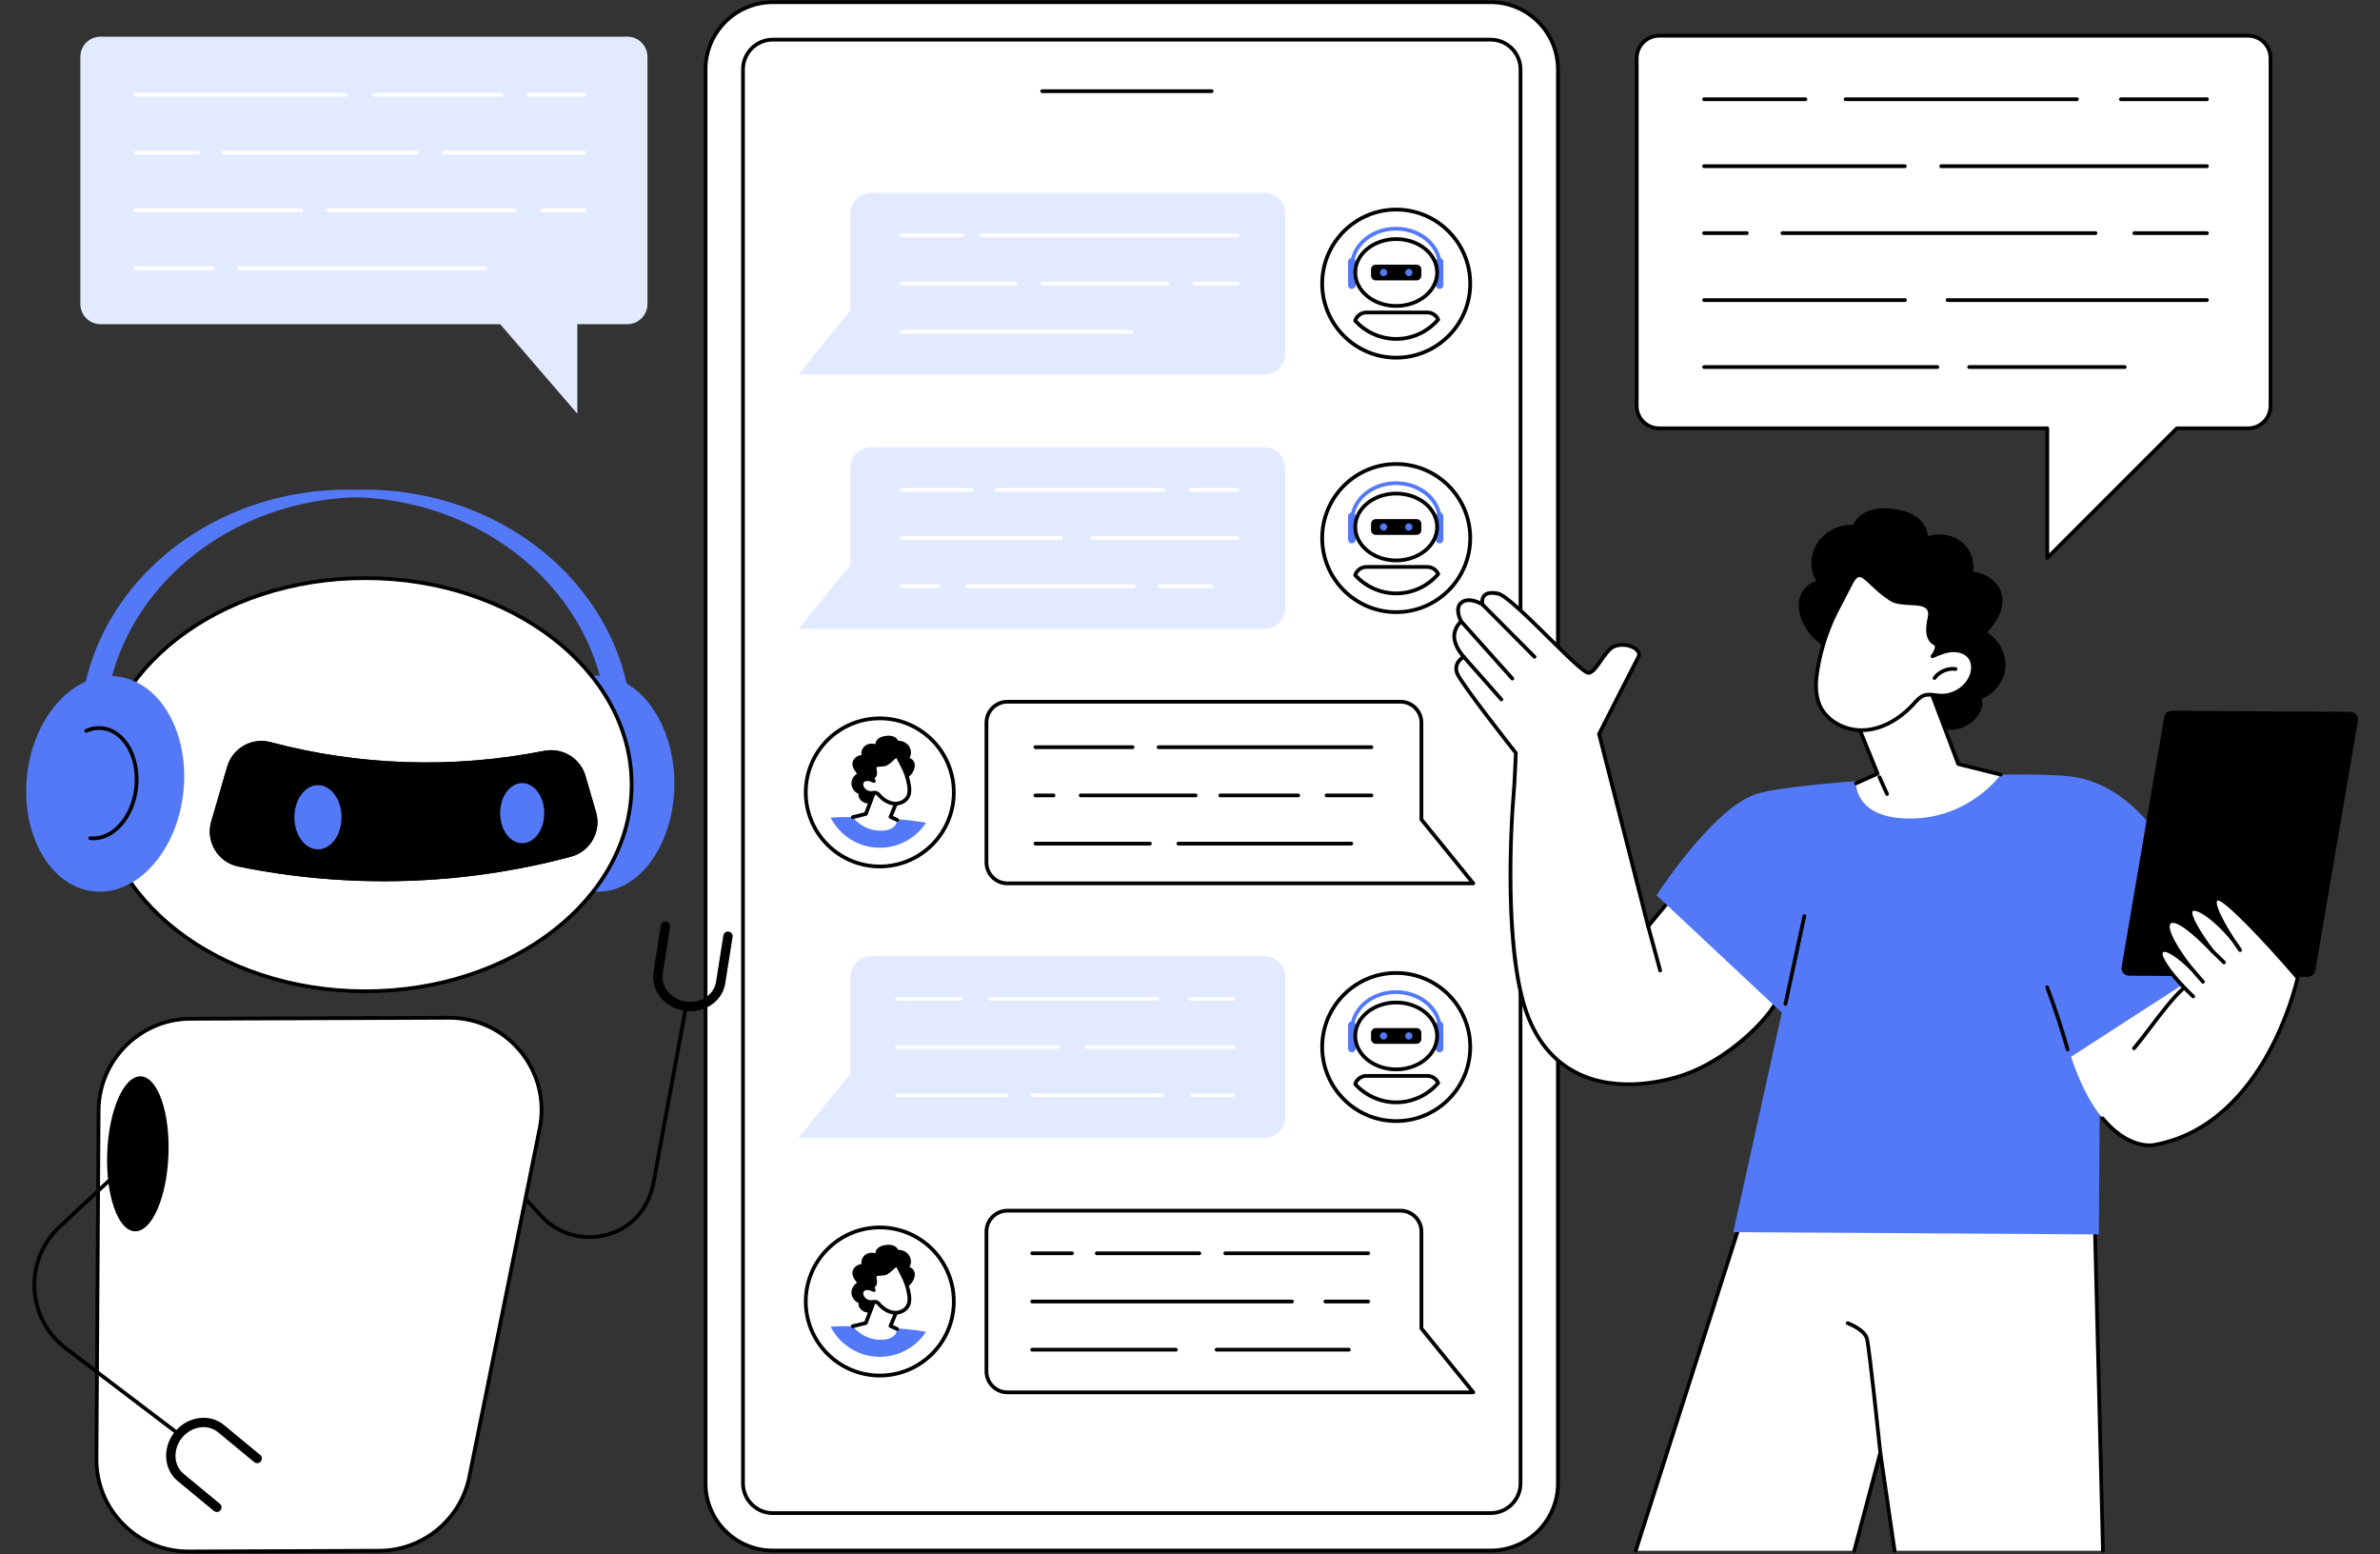 <svg xmlns="http://www.w3.org/2000/svg" xmlns:xlink="http://www.w3.org/1999/xlink" width="1000" zoomAndPan="magnify" viewBox="0 0 750 489.75" height="653" preserveAspectRatio="xMidYMid meet" version="1.0"><rect x="0" y="0" width="750" height="489.75" fill="#333333" stroke="none"/><defs><g/><clipPath id="7f7fd1a1b8"><path d="M 221 0 L 492 0 L 492 489.5 L 221 489.5 Z M 221 0 " clip-rule="nonzero"/></clipPath><clipPath id="82de865789"><path d="M 583 457 L 598 457 L 598 489.5 L 583 489.5 Z M 583 457 " clip-rule="nonzero"/></clipPath><clipPath id="d5959ab7cb"><path d="M 514 384 L 664 384 L 664 489.5 L 514 489.5 Z M 514 384 " clip-rule="nonzero"/></clipPath><clipPath id="881e8dd922"><path d="M 668 223 L 743.367 223 L 743.367 308 L 668 308 Z M 668 223 " clip-rule="nonzero"/></clipPath><clipPath id="bcb2072b2e"><path d="M 29 320 L 172 320 L 172 489.5 L 29 489.5 Z M 29 320 " clip-rule="nonzero"/></clipPath></defs><path fill="#ffffff" d="M 243.52 488.512 L 469.77 488.512 C 481.418 488.512 490.953 478.977 490.953 467.324 L 490.953 21.875 C 490.953 10.223 481.418 0.691 469.77 0.691 L 243.52 0.691 C 231.867 0.691 222.336 10.223 222.336 21.875 L 222.336 467.324 C 222.336 478.977 231.867 488.512 243.52 488.512 " fill-opacity="1" fill-rule="nonzero"/><g clip-path="url(#7f7fd1a1b8)"><path fill="#000000" d="M 243.52 1.277 C 232.164 1.277 222.926 10.52 222.926 21.875 L 222.926 467.324 C 222.926 478.684 232.164 487.922 243.52 487.922 L 469.77 487.922 C 481.125 487.922 490.359 478.684 490.359 467.324 L 490.359 21.875 C 490.359 10.52 481.125 1.277 469.77 1.277 Z M 469.77 489.102 L 243.52 489.102 C 231.512 489.102 221.746 479.332 221.746 467.324 L 221.746 21.875 C 221.746 9.867 231.512 0.098 243.52 0.098 L 469.77 0.098 C 481.773 0.098 491.539 9.867 491.539 21.875 L 491.539 467.324 C 491.539 479.332 481.773 489.102 469.77 489.102 " fill-opacity="1" fill-rule="nonzero"/></g><path fill="#ffffff" d="M 243.52 476.711 C 238.344 476.711 234.133 472.5 234.133 467.324 L 234.133 21.875 C 234.133 16.699 238.344 12.492 243.52 12.492 L 469.77 12.492 C 474.941 12.492 479.152 16.699 479.152 21.875 L 479.152 467.324 C 479.152 472.5 474.941 476.711 469.77 476.711 L 243.52 476.711 " fill-opacity="1" fill-rule="nonzero"/><path fill="#000000" d="M 243.52 13.078 C 238.672 13.078 234.727 17.027 234.727 21.875 L 234.727 467.324 C 234.727 472.176 238.672 476.117 243.52 476.117 L 469.77 476.117 C 474.617 476.117 478.562 472.176 478.562 467.324 L 478.562 21.875 C 478.562 17.027 474.617 13.078 469.77 13.078 Z M 469.77 477.301 L 243.52 477.301 C 238.02 477.301 233.547 472.824 233.547 467.324 L 233.547 21.875 C 233.547 16.375 238.02 11.902 243.52 11.902 L 469.77 11.902 C 475.266 11.902 479.742 16.375 479.742 21.875 L 479.742 467.324 C 479.742 472.824 475.266 477.301 469.77 477.301 " fill-opacity="1" fill-rule="nonzero"/><path fill="#000000" d="M 381.816 29.316 L 328.43 29.316 C 328.105 29.316 327.84 29.051 327.84 28.727 C 327.84 28.402 328.105 28.137 328.43 28.137 L 381.816 28.137 C 382.145 28.137 382.406 28.402 382.406 28.727 C 382.406 29.051 382.145 29.316 381.816 29.316 " fill-opacity="1" fill-rule="nonzero"/><path fill="#000000" d="M 439.98 66.613 C 427.441 66.613 417.242 76.812 417.242 89.355 C 417.242 101.895 427.441 112.098 439.98 112.098 C 452.52 112.098 462.719 101.895 462.719 89.355 C 462.719 76.812 452.52 66.613 439.98 66.613 Z M 439.98 113.277 C 426.789 113.277 416.062 102.543 416.062 89.355 C 416.062 76.164 426.789 65.43 439.98 65.43 C 453.168 65.43 463.898 76.164 463.898 89.355 C 463.898 102.543 453.168 113.277 439.98 113.277 " fill-opacity="1" fill-rule="nonzero"/><path fill="#5479f7" d="M 426.008 91.016 C 425.344 91.016 424.805 90.477 424.805 89.812 L 424.805 82.488 C 424.805 81.824 425.344 81.285 426.008 81.285 C 426.672 81.285 427.211 81.824 427.211 82.488 L 427.211 89.812 C 427.211 90.477 426.672 91.016 426.008 91.016 " fill-opacity="1" fill-rule="nonzero"/><path fill="#5479f7" d="M 453.645 91.016 C 452.98 91.016 452.441 90.477 452.441 89.812 L 452.441 82.488 C 452.441 81.824 452.98 81.285 453.645 81.285 C 454.309 81.285 454.848 81.824 454.848 82.488 L 454.848 89.812 C 454.848 90.477 454.309 91.016 453.645 91.016 " fill-opacity="1" fill-rule="nonzero"/><path fill="#000000" d="M 439.98 75.914 C 433.191 75.914 427.668 80.375 427.668 85.859 C 427.668 91.344 433.191 95.805 439.98 95.805 C 446.766 95.805 452.289 91.344 452.289 85.859 C 452.289 80.375 446.766 75.914 439.98 75.914 Z M 439.98 96.984 C 432.539 96.984 426.488 91.996 426.488 85.859 C 426.488 79.727 432.539 74.734 439.98 74.734 C 447.418 74.734 453.473 79.727 453.473 85.859 C 453.473 91.996 447.418 96.984 439.98 96.984 " fill-opacity="1" fill-rule="nonzero"/><path fill="#000000" d="M 446.395 88.348 L 433.562 88.348 C 432.727 88.348 432.047 87.668 432.047 86.832 L 432.047 84.891 C 432.047 84.051 432.727 83.375 433.562 83.375 L 446.395 83.375 C 447.234 83.375 447.91 84.051 447.91 84.891 L 447.91 86.832 C 447.91 87.668 447.234 88.348 446.395 88.348 " fill-opacity="1" fill-rule="nonzero"/><path fill="#5479f7" d="M 426.109 83.223 C 426.082 83.223 426.055 83.219 426.031 83.215 C 425.707 83.172 425.48 82.875 425.523 82.551 C 426.355 76.23 432.535 71.461 439.906 71.461 C 447.07 71.461 453.082 75.898 454.203 82.012 C 454.262 82.332 454.051 82.637 453.727 82.699 C 453.406 82.758 453.102 82.543 453.043 82.223 C 452.043 76.762 446.395 72.641 439.906 72.641 C 433.125 72.641 427.449 76.969 426.691 82.707 C 426.652 83.004 426.398 83.223 426.109 83.223 " fill-opacity="1" fill-rule="nonzero"/><path fill="#5479f7" d="M 437.145 85.859 C 437.145 86.492 436.637 87.004 436 87.004 C 435.371 87.004 434.859 86.492 434.859 85.859 C 434.859 85.23 435.371 84.715 436 84.715 C 436.637 84.715 437.145 85.23 437.145 85.859 " fill-opacity="1" fill-rule="nonzero"/><path fill="#5479f7" d="M 445.102 85.859 C 445.102 86.492 444.59 87.004 443.957 87.004 C 443.324 87.004 442.812 86.492 442.812 85.859 C 442.812 85.23 443.324 84.715 443.957 84.715 C 444.59 84.715 445.102 85.23 445.102 85.859 " fill-opacity="1" fill-rule="nonzero"/><path fill="#000000" d="M 427.73 100.898 C 430.91 104.27 435.352 106.195 439.98 106.195 C 444.762 106.195 449.305 104.156 452.508 100.59 C 451.934 99.633 450.898 99.031 449.77 99.031 L 430.633 99.031 C 429.371 99.031 428.242 99.77 427.73 100.898 Z M 439.98 107.375 C 434.898 107.375 430.027 105.207 426.609 101.422 C 426.465 101.266 426.422 101.043 426.488 100.84 C 427.082 99.051 428.746 97.852 430.633 97.852 L 449.77 97.852 C 451.484 97.852 453.051 98.867 453.754 100.434 C 453.848 100.645 453.812 100.887 453.66 101.062 C 450.227 105.074 445.238 107.375 439.98 107.375 " fill-opacity="1" fill-rule="nonzero"/><path fill="#e2eaff" d="M 398.414 117.965 L 251.598 117.965 L 267.945 97.844 L 267.945 67.34 C 267.945 63.695 270.902 60.738 274.547 60.738 L 398.414 60.738 C 402.062 60.738 405.016 63.695 405.016 67.34 L 405.016 111.363 C 405.016 115.008 402.062 117.965 398.414 117.965 " fill-opacity="1" fill-rule="nonzero"/><path fill="#ffffff" d="M 390.012 74.754 L 309.414 74.754 C 309.09 74.754 308.828 74.492 308.828 74.168 C 308.828 73.84 309.09 73.578 309.414 73.578 L 390.012 73.578 C 390.336 73.578 390.602 73.84 390.602 74.168 C 390.602 74.492 390.336 74.754 390.012 74.754 " fill-opacity="1" fill-rule="nonzero"/><path fill="#ffffff" d="M 303.188 74.754 L 284.109 74.754 C 283.785 74.754 283.52 74.492 283.52 74.168 C 283.52 73.84 283.785 73.578 284.109 73.578 L 303.188 73.578 C 303.512 73.578 303.777 73.84 303.777 74.168 C 303.777 74.492 303.512 74.754 303.188 74.754 " fill-opacity="1" fill-rule="nonzero"/><path fill="#ffffff" d="M 390.012 89.941 L 376.383 89.941 C 376.059 89.941 375.793 89.68 375.793 89.355 C 375.793 89.027 376.059 88.766 376.383 88.766 L 390.012 88.766 C 390.336 88.766 390.602 89.027 390.602 89.355 C 390.602 89.68 390.336 89.941 390.012 89.941 " fill-opacity="1" fill-rule="nonzero"/><path fill="#ffffff" d="M 367.82 89.941 L 328.496 89.941 C 328.168 89.941 327.902 89.68 327.902 89.355 C 327.902 89.027 328.168 88.766 328.496 88.766 L 367.82 88.766 C 368.145 88.766 368.406 89.027 368.406 89.355 C 368.406 89.68 368.145 89.941 367.82 89.941 " fill-opacity="1" fill-rule="nonzero"/><path fill="#ffffff" d="M 319.93 89.941 L 284.109 89.941 C 283.785 89.941 283.52 89.68 283.52 89.355 C 283.52 89.027 283.785 88.766 284.109 88.766 L 319.93 88.766 C 320.254 88.766 320.52 89.027 320.52 89.355 C 320.52 89.68 320.254 89.941 319.93 89.941 " fill-opacity="1" fill-rule="nonzero"/><path fill="#ffffff" d="M 356.527 105.129 L 284.109 105.129 C 283.785 105.129 283.52 104.863 283.52 104.539 C 283.52 104.215 283.785 103.949 284.109 103.949 L 356.527 103.949 C 356.852 103.949 357.117 104.215 357.117 104.539 C 357.117 104.863 356.852 105.129 356.527 105.129 " fill-opacity="1" fill-rule="nonzero"/><path fill="#000000" d="M 439.98 146.785 C 427.441 146.785 417.242 156.984 417.242 169.527 C 417.242 182.07 427.441 192.27 439.98 192.27 C 452.52 192.27 462.719 182.07 462.719 169.527 C 462.719 156.984 452.52 146.785 439.98 146.785 Z M 439.98 193.449 C 426.789 193.449 416.062 182.719 416.062 169.527 C 416.062 156.336 426.789 145.605 439.98 145.605 C 453.168 145.605 463.898 156.336 463.898 169.527 C 463.898 182.719 453.168 193.449 439.98 193.449 " fill-opacity="1" fill-rule="nonzero"/><path fill="#5479f7" d="M 426.008 171.188 C 425.344 171.188 424.805 170.652 424.805 169.984 L 424.805 162.66 C 424.805 162 425.344 161.457 426.008 161.457 C 426.672 161.457 427.211 162 427.211 162.66 L 427.211 169.984 C 427.211 170.652 426.672 171.188 426.008 171.188 " fill-opacity="1" fill-rule="nonzero"/><path fill="#5479f7" d="M 453.645 171.188 C 452.98 171.188 452.441 170.652 452.441 169.984 L 452.441 162.66 C 452.441 162 452.98 161.457 453.645 161.457 C 454.309 161.457 454.848 162 454.848 162.66 L 454.848 169.984 C 454.848 170.652 454.309 171.188 453.645 171.188 " fill-opacity="1" fill-rule="nonzero"/><path fill="#000000" d="M 439.98 156.086 C 433.191 156.086 427.668 160.551 427.668 166.035 C 427.668 171.516 433.191 175.98 439.98 175.98 C 446.766 175.98 452.289 171.516 452.289 166.035 C 452.289 160.551 446.766 156.086 439.98 156.086 Z M 439.98 177.16 C 432.539 177.16 426.488 172.168 426.488 166.035 C 426.488 159.898 432.539 154.906 439.98 154.906 C 447.418 154.906 453.473 159.898 453.473 166.035 C 453.473 172.168 447.418 177.16 439.98 177.16 " fill-opacity="1" fill-rule="nonzero"/><path fill="#000000" d="M 446.395 168.52 L 433.562 168.52 C 432.727 168.52 432.047 167.84 432.047 167.004 L 432.047 165.062 C 432.047 164.227 432.727 163.547 433.562 163.547 L 446.395 163.547 C 447.234 163.547 447.91 164.227 447.91 165.062 L 447.91 167.004 C 447.91 167.84 447.234 168.52 446.395 168.52 " fill-opacity="1" fill-rule="nonzero"/><path fill="#5479f7" d="M 426.109 163.395 C 426.082 163.395 426.055 163.391 426.031 163.391 C 425.707 163.348 425.48 163.051 425.523 162.727 C 426.355 156.402 432.535 151.637 439.906 151.637 C 447.07 151.637 453.082 156.07 454.203 162.184 C 454.262 162.504 454.051 162.812 453.727 162.871 C 453.406 162.93 453.102 162.715 453.043 162.395 C 452.043 156.934 446.395 152.816 439.906 152.816 C 433.125 152.816 427.449 157.145 426.691 162.883 C 426.652 163.18 426.398 163.395 426.109 163.395 " fill-opacity="1" fill-rule="nonzero"/><path fill="#5479f7" d="M 437.145 166.035 C 437.145 166.664 436.637 167.18 436 167.18 C 435.371 167.18 434.859 166.664 434.859 166.035 C 434.859 165.402 435.371 164.891 436 164.891 C 436.637 164.891 437.145 165.402 437.145 166.035 " fill-opacity="1" fill-rule="nonzero"/><path fill="#5479f7" d="M 445.102 166.035 C 445.102 166.664 444.59 167.18 443.957 167.18 C 443.324 167.18 442.812 166.664 442.812 166.035 C 442.812 165.402 443.324 164.891 443.957 164.891 C 444.59 164.891 445.102 165.402 445.102 166.035 " fill-opacity="1" fill-rule="nonzero"/><path fill="#000000" d="M 427.73 181.07 C 430.91 184.441 435.352 186.367 439.98 186.367 C 444.762 186.367 449.305 184.332 452.508 180.766 C 451.934 179.805 450.898 179.203 449.77 179.203 L 430.633 179.203 C 429.371 179.203 428.242 179.941 427.73 181.07 Z M 439.98 187.551 C 434.898 187.551 430.027 185.379 426.609 181.594 C 426.465 181.438 426.422 181.215 426.488 181.012 C 427.082 179.227 428.746 178.027 430.633 178.027 L 449.77 178.027 C 451.484 178.027 453.051 179.039 453.754 180.609 C 453.848 180.816 453.812 181.062 453.66 181.234 C 450.227 185.246 445.238 187.551 439.98 187.551 " fill-opacity="1" fill-rule="nonzero"/><path fill="#e2eaff" d="M 398.414 198.141 L 251.598 198.141 L 267.945 178.02 L 267.945 147.516 C 267.945 143.871 270.902 140.914 274.547 140.914 L 398.414 140.914 C 402.062 140.914 405.016 143.871 405.016 147.516 L 405.016 191.535 C 405.016 195.184 402.062 198.141 398.414 198.141 " fill-opacity="1" fill-rule="nonzero"/><path fill="#ffffff" d="M 390.012 154.93 L 375.215 154.93 C 374.891 154.93 374.625 154.664 374.625 154.34 C 374.625 154.012 374.891 153.75 375.215 153.75 L 390.012 153.75 C 390.336 153.75 390.602 154.012 390.602 154.34 C 390.602 154.664 390.336 154.93 390.012 154.93 " fill-opacity="1" fill-rule="nonzero"/><path fill="#ffffff" d="M 366.648 154.93 L 314.09 154.93 C 313.762 154.93 313.496 154.664 313.496 154.34 C 313.496 154.012 313.762 153.75 314.09 153.75 L 366.648 153.75 C 366.977 153.75 367.238 154.012 367.238 154.34 C 367.238 154.664 366.977 154.93 366.648 154.93 " fill-opacity="1" fill-rule="nonzero"/><path fill="#ffffff" d="M 306.301 154.93 L 284.109 154.93 C 283.785 154.93 283.52 154.664 283.52 154.34 C 283.52 154.012 283.785 153.75 284.109 153.75 L 306.301 153.75 C 306.625 153.75 306.891 154.012 306.891 154.34 C 306.891 154.664 306.625 154.93 306.301 154.93 " fill-opacity="1" fill-rule="nonzero"/><path fill="#ffffff" d="M 390.012 170.117 L 344.066 170.117 C 343.738 170.117 343.477 169.852 343.477 169.527 C 343.477 169.199 343.738 168.938 344.066 168.938 L 390.012 168.938 C 390.336 168.938 390.602 169.199 390.602 169.527 C 390.602 169.852 390.336 170.117 390.012 170.117 " fill-opacity="1" fill-rule="nonzero"/><path fill="#ffffff" d="M 334.332 170.117 L 284.109 170.117 C 283.785 170.117 283.52 169.852 283.52 169.527 C 283.52 169.199 283.785 168.938 284.109 168.938 L 334.332 168.938 C 334.66 168.938 334.922 169.199 334.922 169.527 C 334.922 169.852 334.66 170.117 334.332 170.117 " fill-opacity="1" fill-rule="nonzero"/><path fill="#ffffff" d="M 381.836 185.305 L 365.484 185.305 C 365.156 185.305 364.891 185.039 364.891 184.715 C 364.891 184.391 365.156 184.125 365.484 184.125 L 381.836 184.125 C 382.16 184.125 382.422 184.391 382.422 184.715 C 382.422 185.039 382.16 185.305 381.836 185.305 " fill-opacity="1" fill-rule="nonzero"/><path fill="#ffffff" d="M 357.305 185.305 L 304.746 185.305 C 304.418 185.305 304.152 185.039 304.152 184.715 C 304.152 184.391 304.418 184.125 304.746 184.125 L 357.305 184.125 C 357.629 184.125 357.895 184.391 357.895 184.715 C 357.895 185.039 357.629 185.305 357.305 185.305 " fill-opacity="1" fill-rule="nonzero"/><path fill="#ffffff" d="M 295.789 185.305 L 284.109 185.305 C 283.785 185.305 283.52 185.039 283.52 184.715 C 283.52 184.391 283.785 184.125 284.109 184.125 L 295.789 184.125 C 296.117 184.125 296.379 184.391 296.379 184.715 C 296.379 185.039 296.117 185.305 295.789 185.305 " fill-opacity="1" fill-rule="nonzero"/><path fill="#000000" d="M 277.246 226.914 C 264.707 226.914 254.504 237.117 254.504 249.656 C 254.504 262.195 264.707 272.398 277.246 272.398 C 289.781 272.398 299.984 262.195 299.984 249.656 C 299.984 237.117 289.781 226.914 277.246 226.914 Z M 277.246 273.578 C 264.055 273.578 253.328 262.848 253.328 249.656 C 253.328 236.465 264.055 225.734 277.246 225.734 C 290.434 225.734 301.164 236.465 301.164 249.656 C 301.164 262.848 290.434 273.578 277.246 273.578 " fill-opacity="1" fill-rule="nonzero"/><path fill="#5479f7" d="M 291.797 259.234 C 286.75 257.992 267.371 257.059 262.219 257.574 C 262.066 257.594 261.914 257.617 261.762 257.645 C 264.66 263.246 270.512 267.09 277.246 267.09 C 283.32 267.09 288.68 263.961 291.797 259.234 " fill-opacity="1" fill-rule="nonzero"/><path fill="#000000" d="M 268.539 248.051 C 268.91 248.996 269.656 249.766 270.598 250.141 C 270.41 250.691 270.648 251.328 270.98 251.789 C 271.395 252.352 271.977 252.77 272.645 252.992 C 273.586 253.301 274.602 253.121 275.398 252.598 C 275.496 252.73 275.609 252.855 275.734 252.965 C 275.961 253.16 276.23 253.332 276.543 253.262 C 276.82 253.199 277.059 252.992 277.234 252.781 C 277.734 252.188 277.922 251.363 277.758 250.613 C 278.238 250.895 278.758 251.109 279.316 251.137 C 280.688 251.207 281.566 249.93 281.598 248.672 C 281.621 247.895 281.359 247.145 281.055 246.441 C 280.867 246.008 280.668 245.578 280.469 245.152 C 281.133 245.539 281.879 245.781 282.656 245.855 C 284.594 246.043 286.488 245.07 287.539 243.449 C 288.105 242.574 288.461 241.441 288.18 240.41 C 287.973 239.652 287.352 238.996 286.586 238.832 C 286.879 238.34 287.043 237.781 287.066 237.195 C 287.117 235.855 286.375 234.629 285.234 233.949 C 284.664 233.613 283.812 233.328 283.07 233.398 C 282.961 233.188 282.836 232.992 282.676 232.809 C 281.719 231.703 280.066 231.652 278.734 231.91 C 277.961 232.059 277.164 232.332 276.586 232.891 C 276.148 233.312 275.871 233.879 275.848 234.473 C 274.652 234.09 273.262 234.312 272.344 235.211 C 271.645 235.902 271.324 236.926 271.461 237.887 C 271.301 237.902 271.141 237.926 270.984 237.965 C 269.789 238.254 268.734 239.188 268.633 240.457 C 268.527 241.738 269.301 242.812 270.082 243.746 C 269.621 244.023 269.223 244.406 268.926 244.855 C 268.301 245.789 268.125 247 268.539 248.051 " fill-opacity="1" fill-rule="nonzero"/><path fill="#ffffff" d="M 282.953 251.695 L 280.625 257.379 L 282.703 258.324 C 282.703 258.324 282.812 261.844 277.227 261.703 C 271.637 261.562 268.738 257.449 268.738 257.449 L 272.848 256.434 L 275.934 248.336 L 282.953 251.695 " fill-opacity="1" fill-rule="nonzero"/><path fill="#000000" d="M 282.703 258.914 C 282.621 258.914 282.539 258.898 282.461 258.863 L 280.379 257.918 C 280.09 257.789 279.957 257.449 280.074 257.156 L 282.199 251.988 L 276.254 249.145 L 273.398 256.645 C 273.332 256.828 273.176 256.961 272.988 257.008 L 268.883 258.023 C 268.57 258.102 268.246 257.906 268.168 257.59 C 268.09 257.273 268.285 256.953 268.602 256.875 L 272.406 255.938 L 275.383 248.125 C 275.441 247.973 275.559 247.848 275.715 247.789 C 275.867 247.727 276.039 247.73 276.188 247.805 L 283.211 251.164 C 283.492 251.301 283.621 251.633 283.5 251.922 L 281.387 257.078 L 282.945 257.789 C 283.242 257.922 283.375 258.27 283.242 258.566 C 283.141 258.789 282.926 258.914 282.703 258.914 " fill-opacity="1" fill-rule="nonzero"/><path fill="#ffffff" d="M 286.441 247.324 C 286.629 248.484 286.707 249.723 286.23 250.797 C 285.504 252.445 283.562 253.34 281.77 253.176 C 279.98 253.02 278.363 251.969 277.152 250.637 C 276.871 250.328 276.586 249.984 276.191 249.836 C 275.691 249.648 275.137 249.816 274.602 249.844 C 273.426 249.906 272.246 249.219 271.715 248.172 C 271.402 247.559 271.32 246.77 271.707 246.195 C 272.078 245.645 272.801 245.418 273.465 245.465 C 274.129 245.508 274.754 245.781 275.363 246.051 C 275.082 245.719 274.734 245.027 275.117 244.828 C 276.234 244.246 275.641 242.492 275.609 242.09 C 275.488 240.348 278.168 241.336 279.379 240.559 C 281.699 239.066 282.223 237.273 283.152 238.855 C 283.324 239.152 284.102 240.73 284.254 241.004 C 285.332 242.965 286.078 245.113 286.441 247.324 " fill-opacity="1" fill-rule="nonzero"/><path fill="#000000" d="M 275.645 249.16 C 275.891 249.16 276.145 249.188 276.398 249.285 C 276.895 249.473 277.227 249.84 277.52 250.164 L 277.59 250.242 C 278.848 251.625 280.352 252.457 281.824 252.59 C 283.469 252.738 285.102 251.883 285.688 250.559 C 286.129 249.562 286.012 248.355 285.859 247.418 C 285.504 245.27 284.793 243.207 283.734 241.289 C 283.672 241.168 283.488 240.812 283.289 240.414 C 283.043 239.922 282.734 239.312 282.641 239.156 C 282.523 238.957 282.445 238.871 282.41 238.84 C 282.25 238.906 281.914 239.223 281.641 239.48 C 281.156 239.938 280.547 240.508 279.699 241.051 C 279.09 241.441 278.285 241.484 277.566 241.52 C 277.055 241.543 276.414 241.574 276.25 241.762 C 276.195 241.824 276.195 241.949 276.199 242.047 C 276.203 242.102 276.223 242.18 276.242 242.281 C 276.375 242.957 276.68 244.508 275.566 245.246 C 275.609 245.363 275.699 245.531 275.812 245.672 C 275.988 245.883 276 246.188 275.832 246.402 C 275.668 246.621 275.371 246.699 275.125 246.59 C 274.566 246.344 273.992 246.09 273.426 246.051 C 272.902 246.016 272.414 246.203 272.199 246.527 C 271.922 246.938 272.047 247.523 272.238 247.906 C 272.668 248.75 273.629 249.305 274.566 249.254 C 274.703 249.246 274.84 249.23 274.98 249.215 C 275.191 249.188 275.414 249.16 275.645 249.16 Z M 282.184 253.789 C 282.027 253.789 281.875 253.777 281.719 253.766 C 279.949 253.609 278.176 252.637 276.719 251.035 L 276.645 250.953 C 276.422 250.707 276.211 250.477 275.984 250.391 C 275.758 250.305 275.465 250.34 275.125 250.383 C 274.957 250.402 274.797 250.422 274.633 250.434 C 273.199 250.508 271.832 249.707 271.188 248.441 C 270.738 247.551 270.746 246.566 271.219 245.867 C 271.676 245.191 272.562 244.812 273.504 244.875 C 273.801 244.895 274.09 244.953 274.367 245.031 C 274.367 244.996 274.371 244.961 274.379 244.926 C 274.434 244.652 274.602 244.43 274.844 244.305 C 275.316 244.059 275.238 243.297 275.082 242.508 C 275.051 242.348 275.027 242.215 275.023 242.133 C 274.992 241.66 275.105 241.273 275.367 240.977 C 275.859 240.426 276.699 240.383 277.508 240.34 C 278.105 240.312 278.719 240.281 279.062 240.059 C 279.82 239.574 280.383 239.043 280.832 238.621 C 281.461 238.031 281.953 237.57 282.582 237.66 C 283.121 237.738 283.457 238.211 283.66 238.562 C 283.762 238.734 284.008 239.219 284.344 239.883 C 284.535 240.262 284.707 240.605 284.77 240.719 C 285.891 242.754 286.648 244.945 287.023 247.227 C 287.203 248.328 287.336 249.754 286.77 251.039 C 286.043 252.68 284.164 253.789 282.184 253.789 " fill-opacity="1" fill-rule="nonzero"/><path fill="#000000" d="M 317.457 221.676 C 314.141 221.676 311.445 224.371 311.445 227.688 L 311.445 271.711 C 311.445 275.027 314.141 277.723 317.457 277.723 L 463.035 277.723 L 447.469 258.562 C 447.383 258.457 447.336 258.324 447.336 258.191 L 447.336 227.688 C 447.336 224.371 444.641 221.676 441.324 221.676 Z M 464.273 278.906 L 317.457 278.906 C 313.492 278.906 310.266 275.68 310.266 271.711 L 310.266 227.688 C 310.266 223.723 313.492 220.496 317.457 220.496 L 441.324 220.496 C 445.289 220.496 448.516 223.723 448.516 227.688 L 448.516 257.98 L 464.73 277.941 C 464.875 278.117 464.902 278.363 464.809 278.566 C 464.707 278.773 464.504 278.906 464.273 278.906 " fill-opacity="1" fill-rule="nonzero"/><path fill="#000000" d="M 432.18 236 L 365.094 236 C 364.766 236 364.5 235.738 364.5 235.41 C 364.5 235.086 364.766 234.824 365.094 234.824 L 432.18 234.824 C 432.504 234.824 432.77 235.086 432.77 235.41 C 432.77 235.738 432.504 236 432.18 236 " fill-opacity="1" fill-rule="nonzero"/><path fill="#000000" d="M 356.918 236 L 326.277 236 C 325.953 236 325.688 235.738 325.688 235.41 C 325.688 235.086 325.953 234.824 326.277 234.824 L 356.918 234.824 C 357.242 234.824 357.504 235.086 357.504 235.41 C 357.504 235.738 357.242 236 356.918 236 " fill-opacity="1" fill-rule="nonzero"/><path fill="#000000" d="M 432.18 251.188 L 418.043 251.188 C 417.719 251.188 417.453 250.922 417.453 250.598 C 417.453 250.27 417.719 250.012 418.043 250.012 L 432.18 250.012 C 432.504 250.012 432.77 250.27 432.77 250.598 C 432.77 250.922 432.504 251.188 432.18 251.188 " fill-opacity="1" fill-rule="nonzero"/><path fill="#000000" d="M 409.09 251.188 L 384.559 251.188 C 384.234 251.188 383.973 250.922 383.973 250.598 C 383.973 250.27 384.234 250.012 384.559 250.012 L 409.09 250.012 C 409.414 250.012 409.68 250.27 409.68 250.598 C 409.68 250.922 409.414 251.188 409.09 251.188 " fill-opacity="1" fill-rule="nonzero"/><path fill="#000000" d="M 376.773 251.188 L 340.562 251.188 C 340.238 251.188 339.973 250.922 339.973 250.598 C 339.973 250.27 340.238 250.012 340.562 250.012 L 376.773 250.012 C 377.098 250.012 377.363 250.27 377.363 250.598 C 377.363 250.922 377.098 251.188 376.773 251.188 " fill-opacity="1" fill-rule="nonzero"/><path fill="#000000" d="M 332 251.188 L 326.277 251.188 C 325.953 251.188 325.688 250.922 325.688 250.598 C 325.688 250.27 325.953 250.012 326.277 250.012 L 332 250.012 C 332.324 250.012 332.586 250.27 332.586 250.598 C 332.586 250.922 332.324 251.188 332 251.188 " fill-opacity="1" fill-rule="nonzero"/><path fill="#000000" d="M 425.828 266.375 L 371.32 266.375 C 370.996 266.375 370.734 266.109 370.734 265.785 C 370.734 265.461 370.996 265.195 371.32 265.195 L 425.828 265.195 C 426.156 265.195 426.422 265.461 426.422 265.785 C 426.422 266.109 426.156 266.375 425.828 266.375 " fill-opacity="1" fill-rule="nonzero"/><path fill="#000000" d="M 362.367 266.375 L 326.277 266.375 C 325.953 266.375 325.688 266.109 325.688 265.785 C 325.688 265.461 325.953 265.195 326.277 265.195 L 362.367 265.195 C 362.695 265.195 362.957 265.461 362.957 265.785 C 362.957 266.109 362.695 266.375 362.367 266.375 " fill-opacity="1" fill-rule="nonzero"/><path fill="#000000" d="M 439.98 307.129 C 427.441 307.129 417.242 317.332 417.242 329.871 C 417.242 342.414 427.441 352.617 439.98 352.617 C 452.52 352.617 462.719 342.414 462.719 329.871 C 462.719 317.332 452.52 307.129 439.98 307.129 Z M 439.98 353.793 C 426.789 353.793 416.062 343.066 416.062 329.871 C 416.062 316.684 426.789 305.949 439.98 305.949 C 453.168 305.949 463.898 316.684 463.898 329.871 C 463.898 343.066 453.168 353.793 439.98 353.793 " fill-opacity="1" fill-rule="nonzero"/><path fill="#5479f7" d="M 426.008 331.535 C 425.344 331.535 424.805 330.996 424.805 330.332 L 424.805 323.008 C 424.805 322.344 425.344 321.805 426.008 321.805 C 426.672 321.805 427.211 322.344 427.211 323.008 L 427.211 330.332 C 427.211 330.996 426.672 331.535 426.008 331.535 " fill-opacity="1" fill-rule="nonzero"/><path fill="#5479f7" d="M 453.645 331.535 C 452.98 331.535 452.441 330.996 452.441 330.332 L 452.441 323.008 C 452.441 322.344 452.98 321.805 453.645 321.805 C 454.309 321.805 454.848 322.344 454.848 323.008 L 454.848 330.332 C 454.848 330.996 454.309 331.535 453.645 331.535 " fill-opacity="1" fill-rule="nonzero"/><path fill="#000000" d="M 439.98 316.434 C 433.191 316.434 427.668 320.895 427.668 326.383 C 427.668 331.863 433.191 336.328 439.98 336.328 C 446.766 336.328 452.289 331.863 452.289 326.383 C 452.289 320.895 446.766 316.434 439.98 316.434 Z M 439.98 337.508 C 432.539 337.508 426.488 332.516 426.488 326.383 C 426.488 320.246 432.539 315.254 439.98 315.254 C 447.418 315.254 453.473 320.246 453.473 326.383 C 453.473 332.516 447.418 337.508 439.98 337.508 " fill-opacity="1" fill-rule="nonzero"/><path fill="#000000" d="M 446.395 328.863 L 433.562 328.863 C 432.727 328.863 432.047 328.188 432.047 327.352 L 432.047 325.406 C 432.047 324.57 432.727 323.895 433.562 323.895 L 446.395 323.895 C 447.234 323.895 447.91 324.57 447.91 325.406 L 447.91 327.352 C 447.91 328.188 447.234 328.863 446.395 328.863 " fill-opacity="1" fill-rule="nonzero"/><path fill="#5479f7" d="M 426.109 323.738 C 426.082 323.738 426.055 323.738 426.031 323.738 C 425.707 323.695 425.48 323.398 425.523 323.074 C 426.355 316.75 432.535 311.98 439.906 311.98 C 447.07 311.98 453.082 316.418 454.203 322.531 C 454.262 322.848 454.051 323.156 453.727 323.215 C 453.406 323.277 453.102 323.062 453.043 322.742 C 452.043 317.281 446.395 313.16 439.906 313.16 C 433.125 313.16 427.449 317.488 426.691 323.23 C 426.652 323.527 426.398 323.738 426.109 323.738 " fill-opacity="1" fill-rule="nonzero"/><path fill="#5479f7" d="M 437.145 326.383 C 437.145 327.012 436.637 327.523 436 327.523 C 435.371 327.523 434.859 327.012 434.859 326.383 C 434.859 325.746 435.371 325.234 436 325.234 C 436.637 325.234 437.145 325.746 437.145 326.383 " fill-opacity="1" fill-rule="nonzero"/><path fill="#5479f7" d="M 445.102 326.383 C 445.102 327.012 444.59 327.523 443.957 327.523 C 443.324 327.523 442.812 327.012 442.812 326.383 C 442.812 325.746 443.324 325.234 443.957 325.234 C 444.59 325.234 445.102 325.746 445.102 326.383 " fill-opacity="1" fill-rule="nonzero"/><path fill="#000000" d="M 427.73 341.414 C 430.91 344.789 435.352 346.715 439.98 346.715 C 444.762 346.715 449.305 344.676 452.508 341.109 C 451.934 340.152 450.898 339.551 449.77 339.551 L 430.633 339.551 C 429.371 339.551 428.242 340.285 427.73 341.414 Z M 439.98 347.898 C 434.898 347.898 430.027 345.727 426.609 341.941 C 426.465 341.785 426.422 341.559 426.488 341.359 C 427.082 339.574 428.746 338.371 430.633 338.371 L 449.77 338.371 C 451.484 338.371 453.051 339.387 453.754 340.957 C 453.848 341.164 453.812 341.406 453.66 341.582 C 450.227 345.594 445.238 347.898 439.98 347.898 " fill-opacity="1" fill-rule="nonzero"/><path fill="#e2eaff" d="M 398.414 358.488 L 251.598 358.488 L 267.945 338.363 L 267.945 307.863 C 267.945 304.215 270.902 301.262 274.547 301.262 L 398.414 301.262 C 402.062 301.262 405.016 304.215 405.016 307.863 L 405.016 351.883 C 405.016 355.531 402.062 358.488 398.414 358.488 " fill-opacity="1" fill-rule="nonzero"/><path fill="#ffffff" d="M 388.57 315.277 L 374.824 315.277 C 374.5 315.277 374.238 315.012 374.238 314.684 C 374.238 314.359 374.5 314.094 374.824 314.094 L 388.57 314.094 C 388.898 314.094 389.164 314.359 389.164 314.684 C 389.164 315.012 388.898 315.277 388.57 315.277 " fill-opacity="1" fill-rule="nonzero"/><path fill="#ffffff" d="M 364.703 315.277 L 311.75 315.277 C 311.426 315.277 311.16 315.012 311.16 314.684 C 311.16 314.359 311.426 314.094 311.75 314.094 L 364.703 314.094 C 365.027 314.094 365.293 314.359 365.293 314.684 C 365.293 315.012 365.027 315.277 364.703 315.277 " fill-opacity="1" fill-rule="nonzero"/><path fill="#ffffff" d="M 302.797 315.277 L 282.672 315.277 C 282.344 315.277 282.082 315.012 282.082 314.684 C 282.082 314.359 282.344 314.094 282.672 314.094 L 302.797 314.094 C 303.125 314.094 303.387 314.359 303.387 314.684 C 303.387 315.012 303.125 315.277 302.797 315.277 " fill-opacity="1" fill-rule="nonzero"/><path fill="#ffffff" d="M 388.57 330.465 L 342.512 330.465 C 342.184 330.465 341.918 330.199 341.918 329.871 C 341.918 329.547 342.184 329.285 342.512 329.285 L 388.57 329.285 C 388.898 329.285 389.164 329.547 389.164 329.871 C 389.164 330.199 388.898 330.465 388.57 330.465 " fill-opacity="1" fill-rule="nonzero"/><path fill="#ffffff" d="M 333.555 330.465 L 282.672 330.465 C 282.344 330.465 282.082 330.199 282.082 329.871 C 282.082 329.547 282.344 329.285 282.672 329.285 L 333.555 329.285 C 333.883 329.285 334.145 329.547 334.145 329.871 C 334.145 330.199 333.883 330.465 333.555 330.465 " fill-opacity="1" fill-rule="nonzero"/><path fill="#ffffff" d="M 388.57 345.652 L 375.605 345.652 C 375.277 345.652 375.016 345.387 375.016 345.059 C 375.016 344.734 375.277 344.473 375.605 344.473 L 388.57 344.473 C 388.898 344.473 389.164 344.734 389.164 345.059 C 389.164 345.387 388.898 345.652 388.57 345.652 " fill-opacity="1" fill-rule="nonzero"/><path fill="#ffffff" d="M 366.262 345.652 L 325.379 345.652 C 325.055 345.652 324.789 345.387 324.789 345.059 C 324.789 344.734 325.055 344.473 325.379 344.473 L 366.262 344.473 C 366.586 344.473 366.852 344.734 366.852 345.059 C 366.852 345.387 366.586 345.652 366.262 345.652 " fill-opacity="1" fill-rule="nonzero"/><path fill="#ffffff" d="M 317.203 345.652 L 282.672 345.652 C 282.344 345.652 282.082 345.387 282.082 345.059 C 282.082 344.734 282.344 344.473 282.672 344.473 L 317.203 344.473 C 317.527 344.473 317.793 344.734 317.793 345.059 C 317.793 345.387 317.527 345.652 317.203 345.652 " fill-opacity="1" fill-rule="nonzero"/><path fill="#000000" d="M 277.246 387.301 C 264.707 387.301 254.504 397.504 254.504 410.047 C 254.504 422.586 264.707 432.789 277.246 432.789 C 289.781 432.789 299.984 422.586 299.984 410.047 C 299.984 397.504 289.781 387.301 277.246 387.301 Z M 277.246 433.969 C 264.055 433.969 253.328 423.238 253.328 410.047 C 253.328 396.855 264.055 386.125 277.246 386.125 C 290.434 386.125 301.164 396.855 301.164 410.047 C 301.164 423.238 290.434 433.969 277.246 433.969 " fill-opacity="1" fill-rule="nonzero"/><path fill="#5479f7" d="M 291.797 419.625 C 286.75 418.379 267.371 417.449 262.219 417.965 C 262.066 417.98 261.914 418.008 261.762 418.031 C 264.66 423.637 270.512 427.48 277.246 427.48 C 283.32 427.48 288.68 424.352 291.797 419.625 " fill-opacity="1" fill-rule="nonzero"/><path fill="#000000" d="M 268.539 408.438 C 268.91 409.387 269.656 410.152 270.598 410.531 C 270.41 411.082 270.648 411.719 270.98 412.176 C 271.395 412.742 271.977 413.16 272.645 413.379 C 273.586 413.691 274.602 413.512 275.398 412.988 C 275.496 413.121 275.609 413.246 275.734 413.355 C 275.961 413.551 276.23 413.723 276.543 413.652 C 276.82 413.59 277.059 413.379 277.234 413.168 C 277.734 412.578 277.922 411.754 277.758 411.004 C 278.238 411.285 278.758 411.5 279.316 411.527 C 280.688 411.598 281.566 410.32 281.598 409.062 C 281.621 408.285 281.359 407.531 281.055 406.828 C 280.867 406.395 280.668 405.969 280.469 405.543 C 281.133 405.93 281.879 406.172 282.656 406.246 C 284.594 406.434 286.488 405.457 287.539 403.836 C 288.105 402.965 288.461 401.828 288.18 400.797 C 287.973 400.043 287.352 399.387 286.586 399.223 C 286.879 398.73 287.043 398.172 287.066 397.586 C 287.117 396.242 286.375 395.016 285.234 394.34 C 284.664 394.004 283.812 393.719 283.07 393.785 C 282.961 393.578 282.836 393.379 282.676 393.199 C 281.719 392.094 280.066 392.043 278.734 392.301 C 277.961 392.449 277.164 392.723 276.586 393.281 C 276.148 393.703 275.871 394.27 275.848 394.863 C 274.652 394.48 273.262 394.703 272.344 395.602 C 271.645 396.293 271.324 397.316 271.461 398.277 C 271.301 398.293 271.141 398.316 270.984 398.355 C 269.789 398.645 268.734 399.574 268.633 400.848 C 268.527 402.125 269.301 403.199 270.082 404.137 C 269.621 404.414 269.223 404.797 268.926 405.242 C 268.301 406.176 268.125 407.387 268.539 408.438 " fill-opacity="1" fill-rule="nonzero"/><path fill="#ffffff" d="M 282.953 412.086 L 280.625 417.77 L 282.703 418.715 C 282.703 418.715 282.812 422.234 277.227 422.094 C 271.637 421.953 268.738 417.84 268.738 417.84 L 272.848 416.824 L 275.934 408.727 L 282.953 412.086 " fill-opacity="1" fill-rule="nonzero"/><path fill="#000000" d="M 282.703 419.305 C 282.621 419.305 282.539 419.289 282.461 419.254 L 280.379 418.309 C 280.09 418.176 279.957 417.84 280.074 417.547 L 282.199 412.379 L 276.254 409.531 L 273.398 417.035 C 273.332 417.215 273.176 417.352 272.988 417.398 L 268.883 418.41 C 268.57 418.488 268.246 418.293 268.168 417.98 C 268.09 417.664 268.285 417.344 268.602 417.266 L 272.406 416.328 L 275.383 408.516 C 275.441 408.363 275.559 408.238 275.715 408.176 C 275.867 408.117 276.039 408.121 276.188 408.195 L 283.211 411.555 C 283.492 411.691 283.621 412.023 283.5 412.312 L 281.387 417.469 L 282.945 418.176 C 283.242 418.312 283.375 418.66 283.242 418.957 C 283.141 419.176 282.926 419.305 282.703 419.305 " fill-opacity="1" fill-rule="nonzero"/><path fill="#ffffff" d="M 286.441 407.711 C 286.629 408.875 286.707 410.113 286.23 411.188 C 285.504 412.836 283.562 413.727 281.77 413.566 C 279.98 413.41 278.363 412.359 277.152 411.027 C 276.871 410.719 276.586 410.375 276.191 410.227 C 275.691 410.039 275.137 410.203 274.602 410.23 C 273.426 410.297 272.246 409.609 271.715 408.562 C 271.402 407.945 271.32 407.16 271.707 406.586 C 272.078 406.035 272.801 405.809 273.465 405.852 C 274.129 405.898 274.754 406.168 275.363 406.438 C 275.082 406.109 274.734 405.414 275.117 405.215 C 276.234 404.633 275.641 402.879 275.609 402.48 C 275.488 400.738 278.168 401.727 279.379 400.945 C 281.699 399.457 282.223 397.66 283.152 399.246 C 283.324 399.543 284.102 401.117 284.254 401.395 C 285.332 403.355 286.078 405.504 286.441 407.711 " fill-opacity="1" fill-rule="nonzero"/><path fill="#000000" d="M 275.645 409.547 C 275.891 409.547 276.145 409.578 276.398 409.676 C 276.895 409.863 277.227 410.227 277.52 410.555 L 277.59 410.633 C 278.848 412.016 280.352 412.848 281.824 412.98 C 283.473 413.125 285.102 412.273 285.688 410.949 C 286.129 409.953 286.012 408.746 285.859 407.809 C 285.504 405.66 284.793 403.598 283.734 401.68 C 283.672 401.559 283.488 401.199 283.289 400.805 C 283.039 400.312 282.734 399.699 282.641 399.543 C 282.523 399.348 282.445 399.262 282.41 399.227 C 282.25 399.293 281.914 399.613 281.641 399.871 C 281.156 400.328 280.547 400.895 279.699 401.441 C 279.09 401.832 278.285 401.871 277.566 401.91 C 277.055 401.934 276.414 401.965 276.25 402.152 C 276.195 402.211 276.195 402.34 276.199 402.438 C 276.203 402.488 276.223 402.57 276.242 402.672 C 276.375 403.348 276.68 404.895 275.566 405.633 C 275.609 405.75 275.699 405.922 275.812 406.059 C 275.988 406.27 276 406.574 275.832 406.793 C 275.668 407.012 275.371 407.09 275.125 406.977 C 274.566 406.734 273.992 406.48 273.426 406.441 C 272.902 406.406 272.414 406.59 272.199 406.918 C 271.922 407.328 272.047 407.914 272.238 408.297 C 272.668 409.141 273.629 409.691 274.566 409.641 C 274.703 409.637 274.84 409.617 274.98 409.602 C 275.191 409.574 275.414 409.547 275.645 409.547 Z M 282.184 414.176 C 282.027 414.176 281.875 414.168 281.719 414.156 C 279.949 413.996 278.176 413.027 276.719 411.426 L 276.645 411.344 C 276.422 411.098 276.211 410.863 275.984 410.777 C 275.758 410.691 275.465 410.73 275.125 410.773 C 274.957 410.793 274.797 410.812 274.633 410.82 C 273.211 410.898 271.832 410.098 271.188 408.828 C 270.738 407.938 270.746 406.953 271.219 406.258 C 271.676 405.582 272.551 405.203 273.504 405.262 C 273.801 405.285 274.09 405.34 274.367 405.422 C 274.367 405.387 274.371 405.352 274.379 405.316 C 274.434 405.039 274.602 404.82 274.844 404.695 C 275.316 404.445 275.238 403.688 275.082 402.898 C 275.051 402.738 275.027 402.605 275.023 402.523 C 274.992 402.051 275.105 401.664 275.367 401.367 C 275.859 400.812 276.699 400.77 277.508 400.73 C 278.105 400.703 278.719 400.668 279.062 400.449 C 279.82 399.965 280.383 399.434 280.832 399.012 C 281.457 398.422 281.945 397.957 282.582 398.051 C 283.121 398.129 283.457 398.602 283.66 398.949 C 283.762 399.125 284.008 399.609 284.344 400.273 C 284.535 400.652 284.707 400.996 284.77 401.109 C 285.891 403.145 286.648 405.336 287.023 407.617 C 287.203 408.719 287.336 410.145 286.77 411.43 C 286.043 413.07 284.164 414.176 282.184 414.176 " fill-opacity="1" fill-rule="nonzero"/><path fill="#000000" d="M 317.457 382.023 C 314.141 382.023 311.445 384.719 311.445 388.035 L 311.445 432.059 C 311.445 435.371 314.141 438.07 317.457 438.07 L 463.035 438.07 L 447.469 418.906 C 447.383 418.805 447.336 418.672 447.336 418.535 L 447.336 388.035 C 447.336 384.719 444.641 382.023 441.324 382.023 Z M 464.273 439.25 L 317.457 439.25 C 313.492 439.25 310.266 436.023 310.266 432.059 L 310.266 388.035 C 310.266 384.07 313.492 380.844 317.457 380.844 L 441.324 380.844 C 445.289 380.844 448.516 384.07 448.516 388.035 L 448.516 418.328 L 464.73 438.285 C 464.875 438.465 464.902 438.711 464.809 438.914 C 464.707 439.117 464.504 439.25 464.273 439.25 " fill-opacity="1" fill-rule="nonzero"/><path fill="#000000" d="M 431.172 395.449 L 386.117 395.449 C 385.793 395.449 385.527 395.184 385.527 394.859 C 385.527 394.535 385.793 394.27 386.117 394.27 L 431.172 394.27 C 431.496 394.27 431.762 394.535 431.762 394.859 C 431.762 395.184 431.496 395.449 431.172 395.449 " fill-opacity="1" fill-rule="nonzero"/><path fill="#000000" d="M 377.941 395.449 L 345.625 395.449 C 345.301 395.449 345.035 395.184 345.035 394.859 C 345.035 394.535 345.301 394.27 345.625 394.27 L 377.941 394.27 C 378.266 394.27 378.531 394.535 378.531 394.859 C 378.531 395.184 378.266 395.449 377.941 395.449 " fill-opacity="1" fill-rule="nonzero"/><path fill="#000000" d="M 337.836 395.449 L 325.27 395.449 C 324.941 395.449 324.68 395.184 324.68 394.859 C 324.68 394.535 324.941 394.27 325.27 394.27 L 337.836 394.27 C 338.164 394.27 338.43 394.535 338.43 394.859 C 338.43 395.184 338.164 395.449 337.836 395.449 " fill-opacity="1" fill-rule="nonzero"/><path fill="#000000" d="M 431.172 410.637 L 417.656 410.637 C 417.328 410.637 417.062 410.371 417.062 410.047 C 417.062 409.719 417.328 409.457 417.656 409.457 L 431.172 409.457 C 431.496 409.457 431.762 409.719 431.762 410.047 C 431.762 410.371 431.496 410.637 431.172 410.637 " fill-opacity="1" fill-rule="nonzero"/><path fill="#000000" d="M 407.141 410.637 L 325.27 410.637 C 324.941 410.637 324.68 410.371 324.68 410.047 C 324.68 409.719 324.941 409.457 325.27 409.457 L 407.141 409.457 C 407.469 409.457 407.73 409.719 407.73 410.047 C 407.73 410.371 407.469 410.637 407.141 410.637 " fill-opacity="1" fill-rule="nonzero"/><path fill="#000000" d="M 425.051 425.824 L 383.391 425.824 C 383.066 425.824 382.801 425.559 382.801 425.234 C 382.801 424.906 383.066 424.645 383.391 424.645 L 425.051 424.645 C 425.379 424.645 425.645 424.906 425.645 425.234 C 425.645 425.559 425.379 425.824 425.051 425.824 " fill-opacity="1" fill-rule="nonzero"/><path fill="#000000" d="M 370.543 425.824 L 325.27 425.824 C 324.941 425.824 324.68 425.559 324.68 425.234 C 324.68 424.906 324.941 424.645 325.27 424.645 L 370.543 424.645 C 370.867 424.645 371.133 424.906 371.133 425.234 C 371.133 425.559 370.867 425.824 370.543 425.824 " fill-opacity="1" fill-rule="nonzero"/><path fill="#ffffff" d="M 592.539 457.688 L 597.043 488.582 L 662.699 488.582 L 660.16 386.816 L 548.434 385.242 L 515.465 488.582 L 584.328 488.582 C 586.676 479.863 592.539 457.688 592.539 457.688 " fill-opacity="1" fill-rule="nonzero"/><g clip-path="url(#82de865789)"><path fill="#000000" d="M 584.328 489.172 C 584.277 489.172 584.227 489.164 584.176 489.148 C 583.859 489.062 583.672 488.742 583.758 488.426 C 586.078 479.809 591.906 457.762 591.965 457.539 C 592.039 457.266 592.305 457.082 592.57 457.102 C 592.852 457.117 593.082 457.324 593.121 457.602 L 597.625 488.496 C 597.676 488.82 597.449 489.117 597.129 489.164 C 596.801 489.211 596.504 488.988 596.457 488.668 L 592.371 460.629 C 590.719 466.875 586.723 481.957 584.898 488.734 C 584.828 488.996 584.586 489.172 584.328 489.172 " fill-opacity="1" fill-rule="nonzero"/></g><g clip-path="url(#d5959ab7cb)"><path fill="#000000" d="M 515.465 489.172 C 515.402 489.172 515.344 489.16 515.285 489.141 C 514.973 489.043 514.801 488.711 514.898 488.402 L 547.871 385.066 C 547.949 384.82 548.176 384.652 548.434 384.652 C 548.438 384.652 548.438 384.652 548.441 384.652 L 660.172 386.227 C 660.484 386.23 660.742 386.484 660.75 386.805 L 663.289 488.566 C 663.297 488.891 663.043 489.16 662.715 489.168 C 662.371 489.18 662.117 488.922 662.113 488.594 L 659.586 387.398 L 548.863 385.84 L 516.023 488.762 C 515.945 489.012 515.711 489.172 515.465 489.172 " fill-opacity="1" fill-rule="nonzero"/></g><path fill="#000000" d="M 592.578 458.602 C 592.281 458.602 592.023 458.371 591.992 458.07 C 591.957 457.738 588.516 424.953 587.77 421.98 C 587.207 419.727 583.445 417.938 582.043 417.434 C 581.734 417.324 581.574 416.988 581.688 416.68 C 581.793 416.375 582.133 416.211 582.441 416.324 C 582.672 416.402 588.086 418.375 588.914 421.691 C 589.68 424.75 593.023 456.594 593.164 457.945 C 593.203 458.27 592.965 458.562 592.645 458.594 C 592.621 458.598 592.602 458.602 592.578 458.602 " fill-opacity="1" fill-rule="nonzero"/><path fill="#ffffff" d="M 503.906 231.258 C 503.906 231.258 515 209.414 516.289 207.035 C 517.578 204.652 512.879 202.238 508.969 203.531 C 505.668 204.621 503.227 211.645 500.66 212.004 C 498.094 212.363 476.699 187.949 472.023 187.004 C 465.953 185.777 467.18 190.469 467.18 190.469 C 467.18 190.469 463.25 187.918 460.68 189.746 C 458.109 191.57 460.465 195.789 460.465 195.789 C 460.465 195.789 458.102 197.699 458.277 200.812 C 458.453 203.934 461.273 206.949 461.273 206.949 C 461.273 206.949 457.785 208.773 459.246 212.262 C 460.699 215.746 477.688 237.234 477.688 237.234 C 477.688 237.234 477.293 247.133 476.918 251.164 C 476.539 255.195 473.633 296.145 480.59 317.633 C 489.785 346.055 516.941 343.391 530.699 338.613 C 544.457 333.84 557.086 321.5 560.312 314.637 C 563.539 307.77 527.871 281.559 527.871 281.559 L 519.371 291.848 L 503.906 231.258 " fill-opacity="1" fill-rule="nonzero"/><path fill="#000000" d="M 462.902 189.676 C 462.238 189.676 461.586 189.824 461.02 190.227 C 458.906 191.727 460.961 195.465 460.98 195.5 C 461.121 195.754 461.062 196.066 460.836 196.25 C 460.816 196.266 458.711 198.02 458.867 200.781 C 459.027 203.645 461.676 206.52 461.703 206.547 C 461.828 206.684 461.887 206.867 461.852 207.051 C 461.824 207.23 461.707 207.391 461.547 207.477 C 461.426 207.539 458.562 209.098 459.785 212.035 C 461.199 215.406 477.977 236.656 478.148 236.871 C 478.234 236.98 478.281 237.121 478.273 237.262 C 478.273 237.359 477.879 247.219 477.504 251.219 C 476.66 260.223 474.809 297.855 481.148 317.449 C 484.242 327.016 489.652 333.773 497.227 337.547 C 510.473 344.141 526.047 339.605 530.504 338.059 C 543.941 333.391 556.613 321.125 559.777 314.387 C 561.969 309.719 542.125 292.816 527.969 282.363 L 519.824 292.223 C 519.684 292.395 519.457 292.473 519.238 292.422 C 519.023 292.371 518.852 292.207 518.797 291.992 L 503.336 231.402 C 503.301 231.262 503.316 231.117 503.379 230.992 C 503.836 230.098 514.492 209.113 515.77 206.754 C 516.023 206.285 515.949 205.824 515.547 205.34 C 514.504 204.094 511.625 203.273 509.156 204.094 C 507.652 204.586 506.207 206.672 504.926 208.516 C 503.492 210.586 502.25 212.375 500.742 212.586 C 499.391 212.785 495.941 209.535 487.828 201.512 C 481.762 195.512 474.211 188.051 471.906 187.582 C 470.098 187.215 468.805 187.375 468.18 188.043 C 467.398 188.863 467.746 190.305 467.754 190.324 C 467.812 190.559 467.723 190.805 467.527 190.949 C 467.328 191.094 467.062 191.098 466.859 190.969 C 466.832 190.949 464.836 189.676 462.902 189.676 Z M 513.195 342.195 C 507.906 342.195 502.121 341.301 496.703 338.602 C 488.832 334.684 483.219 327.691 480.027 317.812 C 472.648 295.008 476.289 251.539 476.328 251.109 C 476.668 247.469 477.027 238.906 477.09 237.43 C 475.363 235.246 460.117 215.883 458.699 212.488 C 457.566 209.781 459.066 207.781 460.379 206.816 C 459.539 205.773 457.828 203.375 457.688 200.848 C 457.539 198.207 459.031 196.375 459.742 195.66 C 459.176 194.461 457.859 191.023 460.336 189.266 C 462.375 187.812 465.055 188.73 466.492 189.422 C 466.512 188.742 466.688 187.898 467.32 187.234 C 468.258 186.238 469.879 185.969 472.145 186.426 C 474.789 186.961 481.84 193.934 488.656 200.672 C 493.465 205.426 499.449 211.34 500.602 211.418 C 501.574 211.281 502.785 209.531 503.961 207.84 C 505.41 205.754 506.906 203.59 508.781 202.973 C 511.84 201.961 515.145 203.02 516.453 204.586 C 517.16 205.43 517.289 206.426 516.809 207.312 C 515.602 209.539 505.648 229.133 504.535 231.328 L 519.652 290.578 L 527.414 281.184 C 527.617 280.941 527.969 280.898 528.223 281.086 C 531.914 283.797 564.18 307.789 560.848 314.887 C 557.66 321.668 545.16 334.219 530.891 339.172 C 528.137 340.125 521.234 342.195 513.195 342.195 " fill-opacity="1" fill-rule="nonzero"/><path fill="#000000" d="M 523.156 306.355 C 522.898 306.355 522.66 306.18 522.59 305.918 L 518.719 291.641 C 518.633 291.324 518.82 291 519.133 290.914 C 519.449 290.828 519.773 291.016 519.859 291.332 L 523.73 305.609 C 523.812 305.922 523.629 306.246 523.312 306.332 C 523.262 306.348 523.207 306.355 523.156 306.355 " fill-opacity="1" fill-rule="nonzero"/><path fill="#000000" d="M 473.125 220.961 C 472.961 220.961 472.797 220.895 472.684 220.762 L 460.832 207.34 C 460.617 207.098 460.637 206.723 460.883 206.508 C 461.125 206.293 461.5 206.316 461.715 206.562 L 473.566 219.98 C 473.781 220.223 473.758 220.598 473.516 220.812 C 473.402 220.914 473.262 220.961 473.125 220.961 " fill-opacity="1" fill-rule="nonzero"/><path fill="#000000" d="M 483.578 207.535 C 483.426 207.535 483.273 207.48 483.156 207.363 L 466.762 190.887 C 466.535 190.656 466.535 190.281 466.766 190.051 C 466.992 189.824 467.367 189.824 467.598 190.055 L 483.992 206.531 C 484.223 206.762 484.223 207.137 483.992 207.363 C 483.875 207.48 483.727 207.535 483.578 207.535 " fill-opacity="1" fill-rule="nonzero"/><path fill="#000000" d="M 476.57 214.375 C 476.406 214.375 476.246 214.309 476.129 214.18 L 460.027 196.184 C 459.809 195.941 459.832 195.566 460.07 195.352 C 460.316 195.133 460.691 195.156 460.906 195.398 L 477.008 213.391 C 477.227 213.637 477.207 214.012 476.961 214.227 C 476.852 214.328 476.707 214.375 476.57 214.375 " fill-opacity="1" fill-rule="nonzero"/><path fill="#5479f7" d="M 546.195 388.207 L 561.5 319.062 L 522.008 282.082 C 522.008 282.082 539.883 254.289 553.738 250.078 C 567.594 245.863 634.434 242.738 651.785 244.535 C 679.301 247.383 690.734 283.984 693.898 286.672 L 702.254 300.609 L 661.812 327.375 L 661.391 388.914 L 546.195 388.207 " fill-opacity="1" fill-rule="nonzero"/><path fill="#000000" d="M 562.641 316.883 C 562.602 316.883 562.559 316.879 562.516 316.871 C 562.203 316.805 561.996 316.488 562.066 316.168 L 568.02 288.508 C 568.09 288.188 568.402 287.984 568.723 288.055 C 569.039 288.125 569.242 288.438 569.176 288.754 L 563.219 316.418 C 563.16 316.695 562.914 316.883 562.641 316.883 " fill-opacity="1" fill-rule="nonzero"/><path fill="#000000" d="M 651.566 331.23 C 651.309 331.23 651.07 331.059 651 330.801 C 649.137 324.227 646.969 317.66 644.559 311.27 C 644.445 310.965 644.598 310.625 644.902 310.512 C 645.203 310.398 645.547 310.551 645.664 310.855 C 648.082 317.273 650.262 323.875 652.133 330.48 C 652.219 330.793 652.039 331.117 651.727 331.207 C 651.672 331.223 651.617 331.23 651.566 331.23 " fill-opacity="1" fill-rule="nonzero"/><g clip-path="url(#881e8dd922)"><path fill="#000000" d="M 727.238 307.746 L 670.945 307.398 C 669.289 307.391 668.129 305.762 668.656 304.195 L 682.066 225.586 C 682.398 224.594 683.336 223.922 684.387 223.93 L 740.68 224.273 C 742.332 224.285 743.352 225.734 742.969 227.48 L 729.555 306.086 C 729.223 307.082 728.285 307.754 727.238 307.746 " fill-opacity="1" fill-rule="nonzero"/></g><path fill="#ffffff" d="M 687.539 310.344 C 687.539 310.344 679.258 301.539 681.219 299.629 C 683.184 297.719 690.477 305.031 690.477 305.031 C 690.477 305.031 680.855 293.133 683.664 290.535 C 686.477 287.938 697.238 299.73 697.238 299.73 C 697.238 299.73 688.543 288.496 690.586 286.652 C 692.633 284.805 701.684 292.324 705.906 299.34 C 705.906 299.34 695.93 285.344 698.441 283.238 C 700.953 281.129 724.043 308.027 724.043 308.027 C 724.043 308.027 714.188 354.609 678.605 360.762 C 678.605 360.762 662.926 363.852 652.641 332.957 L 685.336 311.805 L 687.539 310.344 " fill-opacity="1" fill-rule="nonzero"/><path fill="#000000" d="M 677.344 361.445 C 674.684 361.445 668.523 360.48 662.117 352.707 C 661.91 352.457 661.949 352.082 662.199 351.875 C 662.449 351.668 662.824 351.703 663.027 351.957 C 670.93 361.543 678.414 360.195 678.492 360.18 C 696.645 357.043 707.895 343.031 714.137 331.828 C 720.344 320.688 722.977 310.039 723.406 308.188 C 712.727 295.77 700.668 283.27 698.781 283.711 C 697.711 284.621 700.633 290.383 704.402 296.102 C 705.148 297.078 705.832 298.066 706.414 299.031 C 706.578 299.305 706.496 299.66 706.23 299.832 C 705.969 300.008 705.613 299.941 705.426 299.68 C 704.93 298.98 704.211 297.953 703.402 296.738 C 699.582 291.773 694.16 287.344 691.723 286.98 C 691.48 286.945 691.156 286.934 690.984 287.09 C 690.109 287.879 693.246 293.613 697.699 299.367 C 697.895 299.617 697.855 299.977 697.617 300.18 C 697.371 300.383 697.012 300.359 696.801 300.125 C 694.457 297.562 687.738 290.879 684.793 290.754 C 684.473 290.734 684.234 290.809 684.066 290.969 C 682.406 292.5 687.082 299.898 690.934 304.66 C 691.129 304.902 691.102 305.258 690.867 305.469 C 690.637 305.68 690.281 305.668 690.055 305.449 C 686.73 302.117 682.555 299.156 681.633 300.055 C 680.707 300.953 684.16 305.891 687.969 309.938 C 688.191 310.176 688.18 310.551 687.945 310.773 C 687.707 310.996 687.332 310.984 687.109 310.746 C 685.074 308.582 678.602 301.355 680.809 299.207 C 682.039 298.008 684.465 299.262 686.688 300.918 C 684.051 297.043 681.262 291.949 683.262 290.102 C 683.672 289.723 684.207 289.547 684.844 289.574 C 686.93 289.66 690.129 292.09 692.82 294.512 C 690.668 291.137 688.84 287.43 690.191 286.211 C 690.602 285.84 691.176 285.707 691.898 285.812 C 693.875 286.109 697.012 288.293 700.031 291.207 C 698.035 287.555 696.652 283.969 698.062 282.789 C 698.762 282.203 700.055 281.109 712.613 294.438 C 718.641 300.832 724.434 307.574 724.492 307.641 C 724.613 307.781 724.66 307.969 724.621 308.148 C 724.598 308.266 722.062 320.027 715.184 332.375 C 708.812 343.812 697.316 358.125 678.703 361.34 C 678.633 361.355 678.145 361.445 677.344 361.445 " fill-opacity="1" fill-rule="nonzero"/><path fill="#000000" d="M 672.469 330.883 C 672.332 330.883 672.199 330.836 672.09 330.746 C 671.84 330.531 671.809 330.16 672.023 329.914 C 673.609 328.043 675.367 325.727 677.223 323.277 C 680.711 318.684 684.32 313.938 687.668 310.918 C 687.91 310.703 688.281 310.719 688.5 310.965 C 688.719 311.203 688.699 311.578 688.457 311.797 C 685.191 314.738 681.617 319.445 678.16 323.992 C 676.293 326.457 674.527 328.781 672.918 330.68 C 672.805 330.812 672.641 330.883 672.469 330.883 " fill-opacity="1" fill-rule="nonzero"/><path fill="#000000" d="M 691.121 314.527 C 690.977 314.527 690.828 314.469 690.715 314.359 C 689.891 313.574 687.973 311.734 687.082 310.734 C 686.867 310.496 686.887 310.121 687.133 309.906 C 687.375 309.684 687.746 309.707 687.961 309.949 C 688.824 310.914 690.723 312.73 691.531 313.508 C 691.762 313.734 691.773 314.109 691.547 314.344 C 691.434 314.465 691.277 314.527 691.121 314.527 " fill-opacity="1" fill-rule="nonzero"/><path fill="#000000" d="M 694.211 309.906 C 694.043 309.906 693.875 309.84 693.762 309.699 C 693.246 309.082 692.57 308.32 691.898 307.555 C 691.215 306.781 690.535 306.008 690.016 305.387 C 689.805 305.141 689.84 304.766 690.086 304.559 C 690.336 304.348 690.711 304.379 690.918 304.629 C 691.434 305.246 692.109 306.008 692.781 306.773 C 693.461 307.547 694.145 308.32 694.664 308.941 C 694.875 309.188 694.84 309.559 694.59 309.77 C 694.48 309.863 694.348 309.906 694.211 309.906 " fill-opacity="1" fill-rule="nonzero"/><path fill="#000000" d="M 700.848 303.797 C 700.691 303.797 700.539 303.738 700.422 303.621 C 699.957 303.137 699.305 302.516 698.676 301.918 C 698.039 301.312 697.383 300.688 696.906 300.191 C 696.68 299.957 696.684 299.582 696.918 299.355 C 697.152 299.129 697.527 299.137 697.754 299.371 C 698.215 299.848 698.863 300.465 699.488 301.062 C 700.129 301.672 700.789 302.301 701.27 302.801 C 701.496 303.035 701.492 303.406 701.258 303.637 C 701.141 303.746 700.996 303.797 700.848 303.797 " fill-opacity="1" fill-rule="nonzero"/><path fill="#000000" d="M 630.004 202.93 C 629.027 201.457 627.742 200.203 626.23 199.301 C 628.797 196.246 631.324 192.742 630.996 188.566 C 630.668 184.414 627.238 181.371 623.34 180.406 C 622.824 180.281 622.305 180.195 621.777 180.148 C 622.234 177.016 621.191 173.664 618.914 171.406 C 615.93 168.453 611.395 167.719 607.488 168.957 C 607.41 167.016 606.508 165.172 605.086 163.793 C 603.199 161.957 600.602 161.062 598.07 160.57 C 593.727 159.719 588.328 159.867 585.191 163.469 C 584.676 164.062 584.258 164.707 583.906 165.387 C 581.473 165.148 578.688 166.078 576.828 167.172 C 573.094 169.379 570.668 173.379 570.82 177.762 C 570.883 179.672 571.418 181.496 572.371 183.109 C 569.871 183.633 567.844 185.777 567.156 188.238 C 566.223 191.609 567.387 195.312 569.223 198.168 C 572.637 203.477 578.824 206.68 585.145 206.082 C 587.68 205.84 590.117 205.059 592.301 203.805 C 591.637 205.195 590.977 206.59 590.363 208 C 589.363 210.297 588.508 212.746 588.574 215.285 C 588.68 219.398 591.527 223.574 596.008 223.359 C 597.832 223.273 599.527 222.566 601.102 221.66 C 600.559 224.102 601.156 226.805 602.785 228.734 C 603.371 229.426 604.145 230.109 605.047 230.316 C 606.066 230.555 606.949 230 607.691 229.359 C 608.105 229 608.469 228.594 608.785 228.16 C 611.398 229.875 614.699 230.465 617.785 229.465 C 619.957 228.758 621.871 227.391 623.227 225.547 C 624.324 224.055 625.102 221.977 624.496 220.172 C 627.566 218.957 630.004 216.453 631.23 213.367 C 632.59 209.938 632.031 205.977 630.004 202.93 " fill-opacity="1" fill-rule="nonzero"/><path fill="#ffffff" d="M 584.117 225.152 L 591.691 243.734 L 584.887 246.801 C 584.887 246.801 584.496 258.289 602.746 257.879 C 621 257.473 630.488 244.059 630.488 244.059 L 617.09 240.715 L 607.082 214.234 L 584.117 225.152 " fill-opacity="1" fill-rule="nonzero"/><path fill="#000000" d="M 584.887 247.391 C 584.66 247.391 584.445 247.262 584.348 247.043 C 584.215 246.746 584.348 246.398 584.641 246.262 L 590.93 243.43 L 583.574 225.375 C 583.453 225.086 583.582 224.754 583.863 224.621 L 606.832 213.699 C 606.98 213.629 607.152 213.625 607.305 213.688 C 607.457 213.746 607.578 213.871 607.637 214.027 L 617.531 240.215 L 630.633 243.484 C 630.949 243.566 631.141 243.887 631.062 244.203 C 630.984 244.516 630.66 244.711 630.348 244.629 L 616.945 241.289 C 616.758 241.238 616.605 241.102 616.535 240.926 L 606.758 215.043 L 584.875 225.449 L 592.238 243.512 C 592.355 243.805 592.223 244.145 591.934 244.273 L 585.129 247.34 C 585.047 247.375 584.969 247.391 584.887 247.391 " fill-opacity="1" fill-rule="nonzero"/><path fill="#000000" d="M 594.664 250.738 C 594.438 250.738 594.223 250.609 594.125 250.391 C 593.707 249.457 593.32 248.602 592.93 247.746 C 592.543 246.891 592.152 246.027 591.734 245.094 C 591.598 244.797 591.734 244.445 592.031 244.312 C 592.328 244.176 592.676 244.312 592.812 244.609 C 593.227 245.543 593.617 246.402 594.004 247.262 C 594.395 248.117 594.785 248.973 595.203 249.906 C 595.336 250.203 595.203 250.551 594.902 250.688 C 594.828 250.719 594.742 250.738 594.664 250.738 " fill-opacity="1" fill-rule="nonzero"/><path fill="#ffffff" d="M 572.777 210.836 C 572.145 214.629 571.887 218.672 573.434 222.191 C 575.797 227.57 582.121 230.504 587.977 230 C 593.824 229.496 599.113 226.082 603.074 221.746 C 604.008 220.73 604.934 219.617 606.227 219.137 C 607.863 218.527 609.676 219.07 611.422 219.168 C 615.258 219.379 619.117 217.16 620.863 213.742 C 621.887 211.73 622.16 209.164 620.902 207.289 C 619.691 205.484 617.336 204.734 615.168 204.871 C 613 205.012 610.961 205.898 608.969 206.77 C 609.875 205.691 611.023 203.434 609.777 202.781 C 606.137 200.867 608.09 195.152 608.184 193.84 C 608.605 188.156 599.848 191.363 595.887 188.797 C 588.324 183.906 586.629 178.043 583.59 183.219 C 583.023 184.184 580.473 189.316 579.973 190.219 C 576.43 196.617 573.977 203.621 572.777 210.836 " fill-opacity="1" fill-rule="nonzero"/><path fill="#000000" d="M 573.359 210.934 C 572.82 214.184 572.398 218.375 573.973 221.953 C 576.098 226.789 581.969 229.93 587.922 229.414 C 593.066 228.969 598.293 226.102 602.645 221.348 L 602.879 221.086 C 603.777 220.098 604.703 219.074 606.02 218.582 C 607.336 218.094 608.703 218.266 610.02 218.43 C 610.52 218.492 610.988 218.551 611.457 218.578 C 615.055 218.781 618.699 216.68 620.336 213.477 C 621.387 211.414 621.418 209.117 620.41 207.617 C 619.23 205.855 616.949 205.348 615.207 205.461 C 613.117 205.598 611.129 206.469 609.207 207.312 C 608.957 207.422 608.664 207.344 608.496 207.125 C 608.332 206.906 608.344 206.602 608.516 206.391 C 609.199 205.574 609.848 204.262 609.715 203.602 C 609.688 203.453 609.625 203.367 609.504 203.305 C 606.082 201.508 606.996 196.922 607.438 194.723 C 607.516 194.32 607.582 193.98 607.598 193.793 C 607.66 192.949 607.5 192.324 607.105 191.875 C 606.203 190.852 604.102 190.742 601.871 190.625 C 599.598 190.508 597.25 190.383 595.566 189.297 C 592.902 187.57 590.98 185.754 589.438 184.297 C 587.832 182.777 586.668 181.684 585.812 181.805 C 585.293 181.879 584.734 182.438 584.098 183.516 C 583.785 184.059 582.801 185.988 581.938 187.691 C 581.277 188.992 580.707 190.113 580.488 190.508 C 576.949 196.891 574.551 203.766 573.359 210.934 Z M 586.652 230.645 C 580.691 230.645 575.051 227.34 572.895 222.43 C 571.195 218.562 571.625 214.152 572.195 210.738 C 573.41 203.438 575.852 196.438 579.457 189.934 C 579.664 189.559 580.258 188.391 580.887 187.156 C 581.758 185.441 582.746 183.492 583.082 182.918 C 583.934 181.473 584.723 180.766 585.648 180.637 C 587.07 180.434 588.328 181.629 590.246 183.438 C 591.754 184.867 593.633 186.637 596.207 188.305 C 597.625 189.223 599.816 189.336 601.934 189.445 C 604.414 189.574 606.762 189.699 607.992 191.094 C 608.598 191.781 608.859 192.723 608.773 193.883 C 608.754 194.137 608.684 194.496 608.594 194.949 C 608.18 197.02 607.414 200.871 610.051 202.258 C 610.492 202.488 610.777 202.875 610.875 203.375 C 611.004 204.031 610.793 204.797 610.469 205.488 C 611.93 204.898 613.5 204.391 615.129 204.285 C 617.195 204.152 619.93 204.781 621.391 206.961 C 622.895 209.203 622.375 212.074 621.387 214.012 C 619.543 217.621 615.422 219.977 611.391 219.754 C 610.883 219.73 610.371 219.664 609.875 219.602 C 608.641 219.445 607.477 219.297 606.43 219.688 C 605.387 220.078 604.555 220.992 603.754 221.879 L 603.512 222.145 C 598.965 227.117 593.465 230.121 588.027 230.586 C 587.566 230.629 587.109 230.645 586.652 230.645 " fill-opacity="1" fill-rule="nonzero"/><path fill="#000000" d="M 609.613 214.211 C 609.488 214.211 609.367 214.172 609.262 214.098 C 609 213.902 608.945 213.535 609.137 213.27 C 610.77 211.047 613.598 209.84 616.332 210.188 C 616.656 210.23 616.883 210.527 616.844 210.848 C 616.801 211.172 616.508 211.398 616.184 211.359 C 613.898 211.066 611.449 212.117 610.09 213.969 C 609.973 214.125 609.793 214.211 609.613 214.211 " fill-opacity="1" fill-rule="nonzero"/><path fill="#5479f7" d="M 26.398 230.484 C 26.398 189.047 63.59 155.453 109.469 155.453 C 155.344 155.453 192.539 189.047 192.539 230.484 L 197.957 230.484 C 197.957 189.047 160.77 155.453 114.891 155.453 C 69.012 155.453 31.82 189.047 31.82 230.484 L 26.398 230.484 " fill-opacity="1" fill-rule="nonzero"/><path fill="#5479f7" d="M 27.59 229.305 L 30.652 229.305 C 31.121 201.508 48.125 177.27 73.145 164.309 C 46.535 176.234 28.086 200.84 27.59 229.305 Z M 193.707 229.305 L 196.77 229.305 C 196.27 200.84 177.824 176.234 151.215 164.309 C 176.234 177.27 193.234 201.508 193.707 229.305 Z M 199.137 231.664 L 191.355 231.664 L 191.355 230.484 C 191.355 190.582 156.082 157.969 112.18 156.676 C 68.273 157.969 33.004 190.582 33.004 230.484 L 33.004 231.664 L 25.219 231.664 L 25.219 230.484 C 25.219 188.461 63.012 154.273 109.469 154.273 C 110.375 154.273 111.277 154.289 112.18 154.312 C 113.078 154.289 113.984 154.273 114.891 154.273 C 161.344 154.273 199.137 188.461 199.137 230.484 L 199.137 231.664 " fill-opacity="1" fill-rule="nonzero"/><path fill="#5479f7" d="M 212.504 246.906 C 212.504 265.711 201.711 280.957 188.398 280.957 C 175.09 280.957 164.297 265.711 164.297 246.906 C 164.297 228.102 175.09 212.855 188.398 212.855 C 201.711 212.855 212.504 228.102 212.504 246.906 " fill-opacity="1" fill-rule="nonzero"/><path fill="#ffffff" d="M 199.035 247.227 C 199.035 283.172 161.465 312.312 115.113 312.312 C 68.766 312.312 31.191 283.172 31.191 247.227 C 31.191 211.281 68.766 182.141 115.113 182.141 C 161.465 182.141 199.035 211.281 199.035 247.227 " fill-opacity="1" fill-rule="nonzero"/><path fill="#000000" d="M 115.113 182.73 C 69.164 182.73 31.781 211.664 31.781 247.227 C 31.781 282.789 69.164 311.719 115.113 311.719 C 161.066 311.719 198.449 282.789 198.449 247.227 C 198.449 211.664 161.066 182.73 115.113 182.73 Z M 115.113 312.902 C 68.516 312.902 30.602 283.441 30.602 247.227 C 30.602 211.012 68.516 181.551 115.113 181.551 C 161.715 181.551 199.629 211.012 199.629 247.227 C 199.629 283.441 161.715 312.902 115.113 312.902 " fill-opacity="1" fill-rule="nonzero"/><path fill="#000000" d="M 179.926 269.906 C 145.77 279.031 109.883 280.102 75.094 273 C 68.66 271.688 64.734 265.133 66.566 258.828 C 68.238 253.074 69.91 247.324 71.582 241.57 C 73.281 235.723 79.328 232.246 85.215 233.809 C 113.297 241.273 142.801 242.23 171.469 236.566 C 177.215 235.434 182.875 238.84 184.508 244.465 C 185.613 248.27 186.719 252.074 187.824 255.879 C 189.586 261.941 186.023 268.281 179.926 269.906 " fill-opacity="1" fill-rule="nonzero"/><path fill="#000000" d="M 179.926 269.906 C 145.77 279.031 109.883 280.102 75.094 273 C 68.66 271.688 64.734 265.133 66.566 258.828 C 68.238 253.074 69.91 247.324 71.582 241.57 C 73.281 235.723 79.328 232.246 85.215 233.809 C 113.297 241.273 142.801 242.23 171.469 236.566 C 177.215 235.434 182.875 238.84 184.508 244.465 C 185.613 248.27 186.719 252.074 187.824 255.879 C 189.586 261.941 186.023 268.281 179.926 269.906 " fill-opacity="1" fill-rule="nonzero"/><path fill="#5479f7" d="M 107.625 257.484 C 107.625 263.07 104.301 267.602 100.199 267.602 C 96.094 267.602 92.773 263.07 92.773 257.484 C 92.773 251.895 96.094 247.363 100.199 247.363 C 104.301 247.363 107.625 251.895 107.625 257.484 " fill-opacity="1" fill-rule="nonzero"/><path fill="#5479f7" d="M 171.508 256.191 C 171.508 261.422 168.398 265.66 164.559 265.66 C 160.719 265.66 157.605 261.422 157.605 256.191 C 157.605 250.957 160.719 246.719 164.559 246.719 C 168.398 246.719 171.508 250.957 171.508 256.191 " fill-opacity="1" fill-rule="nonzero"/><path fill="#5479f7" d="M 57.777 249.688 C 55.723 268.379 43.035 282.32 29.438 280.824 C 15.84 279.328 6.48 262.965 8.535 244.273 C 10.59 225.578 23.281 211.637 36.879 213.133 C 50.477 214.629 59.832 230.992 57.777 249.688 " fill-opacity="1" fill-rule="nonzero"/><path fill="#000000" d="M 29.457 264.719 C 29.09 264.719 28.723 264.695 28.355 264.656 C 28.035 264.621 27.801 264.332 27.836 264.008 C 27.871 263.684 28.156 263.449 28.484 263.484 C 31.664 263.832 34.844 262.445 37.453 259.578 C 40.109 256.66 41.844 252.574 42.34 248.07 C 43.355 238.844 38.789 230.742 32.164 230.016 C 30.57 229.84 28.969 230.102 27.414 230.789 C 27.113 230.922 26.77 230.789 26.637 230.488 C 26.504 230.191 26.637 229.844 26.938 229.711 C 28.684 228.934 30.488 228.645 32.293 228.84 C 39.566 229.641 44.598 238.324 43.512 248.199 C 42.992 252.949 41.148 257.273 38.324 260.375 C 35.75 263.203 32.637 264.719 29.457 264.719 " fill-opacity="1" fill-rule="nonzero"/><path fill="#ffffff" d="M 119.535 488.582 L 59.551 488.809 C 43.395 488.871 30.293 475.738 30.391 459.578 L 31.074 349.84 C 31.172 333.906 44.082 321.027 60.012 320.965 L 141.496 320.652 C 159.895 320.586 173.723 337.422 170.082 355.457 L 147.895 465.281 C 145.168 478.793 133.32 488.527 119.535 488.582 " fill-opacity="1" fill-rule="nonzero"/><g clip-path="url(#bcb2072b2e)"><path fill="#000000" d="M 141.609 321.246 C 141.574 321.246 141.535 321.246 141.5 321.246 L 60.012 321.555 C 44.477 321.617 31.762 334.305 31.664 349.84 L 30.984 459.582 C 30.934 467.238 33.887 474.438 39.293 479.863 C 44.672 485.254 51.82 488.223 59.438 488.223 C 59.473 488.223 59.508 488.223 59.547 488.219 L 119.531 487.988 C 132.973 487.938 144.656 478.34 147.316 465.168 L 169.504 355.344 C 171.203 346.922 169.055 338.281 163.598 331.641 C 158.168 325.027 150.16 321.246 141.609 321.246 Z M 59.438 489.402 C 51.508 489.402 44.062 486.312 38.457 480.691 C 32.824 475.047 29.754 467.547 29.801 459.574 L 30.484 349.836 C 30.586 333.652 43.828 320.438 60.008 320.375 L 141.496 320.062 C 141.531 320.062 141.574 320.062 141.609 320.062 C 150.516 320.062 158.855 324.008 164.512 330.891 C 170.191 337.805 172.43 346.805 170.66 355.574 L 148.477 465.398 C 145.703 479.121 133.531 489.117 119.539 489.172 L 119.535 488.582 L 119.539 489.172 L 59.551 489.402 C 59.516 489.402 59.473 489.402 59.438 489.402 " fill-opacity="1" fill-rule="nonzero"/></g><path fill="#000000" d="M 53.086 363.895 C 52.566 377.379 47.824 388.141 42.496 387.934 C 37.168 387.727 33.266 376.633 33.789 363.148 C 34.309 349.668 39.051 338.902 44.379 339.109 C 49.711 339.312 53.609 350.41 53.086 363.895 " fill-opacity="1" fill-rule="nonzero"/><path fill="#000000" d="M 56.133 452.262 C 56.008 452.262 55.887 452.219 55.777 452.141 L 20.535 425.387 C 14.43 420.828 10.688 413.84 10.273 406.227 C 9.855 398.609 12.816 391.262 18.395 386.059 L 43.035 363.09 C 43.273 362.867 43.645 362.879 43.867 363.117 C 44.09 363.355 44.078 363.73 43.84 363.953 L 19.199 386.922 C 13.879 391.883 11.055 398.898 11.449 406.16 C 11.844 413.426 15.414 420.094 21.246 424.445 L 56.492 451.199 C 56.75 451.395 56.801 451.77 56.605 452.027 C 56.488 452.18 56.312 452.262 56.133 452.262 " fill-opacity="1" fill-rule="nonzero"/><path fill="#000000" d="M 68.332 476.375 C 68.004 476.375 67.668 476.262 67.395 476.035 L 55.988 466.609 C 51.496 462.898 51.117 455.922 55.137 451.051 C 59.16 446.184 66.086 445.242 70.574 448.953 L 81.98 458.379 C 82.609 458.895 82.699 459.824 82.18 460.453 C 81.66 461.082 80.73 461.168 80.102 460.648 L 68.695 451.227 C 65.461 448.551 60.398 449.316 57.41 452.93 C 54.426 456.547 54.629 461.66 57.867 464.34 L 69.273 473.762 C 69.902 474.281 69.988 475.211 69.473 475.836 C 69.18 476.191 68.758 476.375 68.332 476.375 " fill-opacity="1" fill-rule="nonzero"/><path fill="#000000" d="M 185.75 390.352 C 180.047 390.352 174.527 388.074 170.477 383.855 L 165.25 378.188 C 165.027 377.949 165.043 377.574 165.281 377.355 C 165.523 377.133 165.895 377.148 166.117 377.387 L 171.332 383.047 C 176.492 388.414 184.195 390.457 191.426 388.363 C 198.652 386.27 203.707 380.613 205.293 372.84 L 215.535 317.375 C 215.594 317.055 215.898 316.844 216.219 316.902 C 216.543 316.961 216.754 317.27 216.695 317.59 L 206.453 373.066 C 204.77 381.293 199.418 387.277 191.758 389.496 C 189.77 390.07 187.746 390.352 185.75 390.352 " fill-opacity="1" fill-rule="nonzero"/><path fill="#000000" d="M 217.531 318.605 C 216.891 318.605 216.242 318.555 215.59 318.449 C 209.352 317.465 205.02 311.98 205.93 306.227 L 208.242 291.609 C 208.367 290.805 209.129 290.254 209.93 290.383 C 210.734 290.508 211.281 291.266 211.156 292.07 L 208.844 306.688 C 208.188 310.832 211.418 314.805 216.051 315.539 C 220.676 316.27 224.98 313.492 225.637 309.344 L 227.949 294.73 C 228.074 293.922 228.836 293.375 229.637 293.5 C 230.441 293.629 230.992 294.383 230.863 295.188 L 228.551 309.805 C 227.734 314.957 222.988 318.605 217.531 318.605 " fill-opacity="1" fill-rule="nonzero"/><path fill="#e2eaff" d="M 197.699 11.551 L 31.656 11.551 C 28.172 11.551 25.324 14.398 25.324 17.887 L 25.324 95.801 C 25.324 99.285 28.172 102.137 31.656 102.137 L 157.621 102.137 L 181.93 130.34 L 181.93 102.137 L 197.699 102.137 C 201.184 102.137 204.031 99.285 204.031 95.801 L 204.031 17.887 C 204.031 14.398 201.184 11.551 197.699 11.551 " fill-opacity="1" fill-rule="nonzero"/><path fill="#ffffff" d="M 184.191 30.488 L 166.562 30.488 C 166.238 30.488 165.973 30.223 165.973 29.898 C 165.973 29.57 166.238 29.305 166.562 29.305 L 184.191 29.305 C 184.516 29.305 184.781 29.57 184.781 29.898 C 184.781 30.223 184.516 30.488 184.191 30.488 " fill-opacity="1" fill-rule="nonzero"/><path fill="#ffffff" d="M 158.043 30.488 L 117.711 30.488 C 117.383 30.488 117.121 30.223 117.121 29.898 C 117.121 29.57 117.383 29.305 117.711 29.305 L 158.043 29.305 C 158.371 29.305 158.633 29.57 158.633 29.898 C 158.633 30.223 158.371 30.488 158.043 30.488 " fill-opacity="1" fill-rule="nonzero"/><path fill="#ffffff" d="M 108.906 30.488 L 42.668 30.488 C 42.34 30.488 42.078 30.223 42.078 29.898 C 42.078 29.57 42.34 29.305 42.668 29.305 L 108.906 29.305 C 109.23 29.305 109.496 29.57 109.496 29.898 C 109.496 30.223 109.23 30.488 108.906 30.488 " fill-opacity="1" fill-rule="nonzero"/><path fill="#ffffff" d="M 184.191 48.691 L 139.863 48.691 C 139.539 48.691 139.273 48.426 139.273 48.102 C 139.273 47.777 139.539 47.512 139.863 47.512 L 184.191 47.512 C 184.516 47.512 184.781 47.777 184.781 48.102 C 184.781 48.426 184.516 48.691 184.191 48.691 " fill-opacity="1" fill-rule="nonzero"/><path fill="#ffffff" d="M 131.344 48.691 L 70.277 48.691 C 69.953 48.691 69.688 48.426 69.688 48.102 C 69.688 47.777 69.953 47.512 70.277 47.512 L 131.344 47.512 C 131.672 47.512 131.934 47.777 131.934 48.102 C 131.934 48.426 131.672 48.691 131.344 48.691 " fill-opacity="1" fill-rule="nonzero"/><path fill="#ffffff" d="M 62.324 48.691 L 42.668 48.691 C 42.34 48.691 42.078 48.426 42.078 48.102 C 42.078 47.777 42.34 47.512 42.668 47.512 L 62.324 47.512 C 62.648 47.512 62.914 47.777 62.914 48.102 C 62.914 48.426 62.648 48.691 62.324 48.691 " fill-opacity="1" fill-rule="nonzero"/><path fill="#ffffff" d="M 184.191 66.898 L 170.824 66.898 C 170.5 66.898 170.234 66.633 170.234 66.309 C 170.234 65.98 170.5 65.715 170.824 65.715 L 184.191 65.715 C 184.516 65.715 184.781 65.98 184.781 66.309 C 184.781 66.633 184.516 66.898 184.191 66.898 " fill-opacity="1" fill-rule="nonzero"/><path fill="#ffffff" d="M 162.02 66.898 L 103.508 66.898 C 103.184 66.898 102.918 66.633 102.918 66.309 C 102.918 65.98 103.184 65.715 103.508 65.715 L 162.02 65.715 C 162.348 65.715 162.609 65.98 162.609 66.309 C 162.609 66.633 162.348 66.898 162.02 66.898 " fill-opacity="1" fill-rule="nonzero"/><path fill="#ffffff" d="M 94.988 66.898 L 42.668 66.898 C 42.34 66.898 42.078 66.633 42.078 66.309 C 42.078 65.98 42.34 65.715 42.668 65.715 L 94.988 65.715 C 95.316 65.715 95.578 65.98 95.578 66.309 C 95.578 66.633 95.316 66.898 94.988 66.898 " fill-opacity="1" fill-rule="nonzero"/><path fill="#ffffff" d="M 152.93 85.105 L 75.391 85.105 C 75.062 85.105 74.801 84.84 74.801 84.512 C 74.801 84.188 75.062 83.922 75.391 83.922 L 152.93 83.922 C 153.258 83.922 153.52 84.188 153.52 84.512 C 153.52 84.84 153.258 85.105 152.93 85.105 " fill-opacity="1" fill-rule="nonzero"/><path fill="#ffffff" d="M 66.867 85.105 L 42.664 85.105 C 42.34 85.105 42.074 84.84 42.074 84.512 C 42.074 84.188 42.34 83.922 42.664 83.922 L 66.867 83.922 C 67.195 83.922 67.457 84.188 67.457 84.512 C 67.457 84.84 67.195 85.105 66.867 85.105 " fill-opacity="1" fill-rule="nonzero"/><path fill="#ffffff" d="M 708.426 11.254 L 522.844 11.254 C 518.949 11.254 515.762 14.441 515.762 18.332 L 515.762 127.867 C 515.762 131.758 518.949 134.945 522.844 134.945 L 645.16 134.945 L 645.16 175.773 L 685.98 134.945 L 708.426 134.945 C 712.32 134.945 715.508 131.758 715.508 127.867 L 715.508 18.332 C 715.508 14.441 712.32 11.254 708.426 11.254 " fill-opacity="1" fill-rule="nonzero"/><path fill="#000000" d="M 522.844 11.844 C 519.266 11.844 516.355 14.758 516.355 18.332 L 516.355 127.867 C 516.355 131.441 519.266 134.355 522.844 134.355 L 645.16 134.355 C 645.484 134.355 645.746 134.621 645.746 134.945 L 645.746 174.352 L 685.566 134.527 C 685.676 134.418 685.824 134.355 685.98 134.355 L 708.426 134.355 C 712.004 134.355 714.914 131.441 714.914 127.867 L 714.914 18.332 C 714.914 14.758 712.004 11.844 708.426 11.844 Z M 645.16 176.363 C 645.082 176.363 645.008 176.348 644.934 176.32 C 644.715 176.23 644.57 176.016 644.57 175.773 L 644.57 135.535 L 522.844 135.535 C 518.617 135.535 515.176 132.098 515.176 127.867 L 515.176 18.332 C 515.176 14.105 518.617 10.664 522.844 10.664 L 708.426 10.664 C 712.656 10.664 716.098 14.105 716.098 18.332 L 716.098 127.867 C 716.098 132.098 712.656 135.535 708.426 135.535 L 686.227 135.535 L 645.578 176.191 C 645.465 176.305 645.312 176.363 645.16 176.363 " fill-opacity="1" fill-rule="nonzero"/><path fill="#000000" d="M 695.473 31.859 L 668.355 31.859 C 668.031 31.859 667.77 31.594 667.77 31.266 C 667.77 30.941 668.031 30.68 668.355 30.68 L 695.473 30.68 C 695.797 30.68 696.059 30.941 696.059 31.266 C 696.059 31.594 695.797 31.859 695.473 31.859 " fill-opacity="1" fill-rule="nonzero"/><path fill="#000000" d="M 654.496 31.859 L 581.59 31.859 C 581.266 31.859 581 31.594 581 31.266 C 581 30.941 581.266 30.68 581.59 30.68 L 654.496 30.68 C 654.824 30.68 655.09 30.941 655.09 31.266 C 655.09 31.594 654.824 31.859 654.496 31.859 " fill-opacity="1" fill-rule="nonzero"/><path fill="#000000" d="M 568.938 31.859 L 537.004 31.859 C 536.676 31.859 536.414 31.594 536.414 31.266 C 536.414 30.941 536.676 30.68 537.004 30.68 L 568.938 30.68 C 569.266 30.68 569.527 30.941 569.527 31.266 C 569.527 31.594 569.266 31.859 568.938 31.859 " fill-opacity="1" fill-rule="nonzero"/><path fill="#000000" d="M 695.473 74.043 L 672.562 74.043 C 672.238 74.043 671.973 73.777 671.973 73.453 C 671.973 73.129 672.238 72.863 672.562 72.863 L 695.473 72.863 C 695.797 72.863 696.059 73.129 696.059 73.453 C 696.059 73.777 695.797 74.043 695.473 74.043 " fill-opacity="1" fill-rule="nonzero"/><path fill="#000000" d="M 660.352 74.043 L 561.684 74.043 C 561.355 74.043 561.094 73.777 561.094 73.453 C 561.094 73.129 561.355 72.863 561.684 72.863 L 660.352 72.863 C 660.68 72.863 660.941 73.129 660.941 73.453 C 660.941 73.777 660.68 74.043 660.352 74.043 " fill-opacity="1" fill-rule="nonzero"/><path fill="#000000" d="M 550.473 74.043 L 537.004 74.043 C 536.676 74.043 536.414 73.777 536.414 73.453 C 536.414 73.129 536.676 72.863 537.004 72.863 L 550.473 72.863 C 550.801 72.863 551.062 73.129 551.062 73.453 C 551.062 73.777 550.801 74.043 550.473 74.043 " fill-opacity="1" fill-rule="nonzero"/><path fill="#000000" d="M 695.473 95.137 L 613.719 95.137 C 613.391 95.137 613.129 94.871 613.129 94.543 C 613.129 94.219 613.391 93.953 613.719 93.953 L 695.473 93.953 C 695.797 93.953 696.059 94.219 696.059 94.543 C 696.059 94.871 695.797 95.137 695.473 95.137 " fill-opacity="1" fill-rule="nonzero"/><path fill="#000000" d="M 600.309 95.137 L 537.004 95.137 C 536.676 95.137 536.414 94.871 536.414 94.543 C 536.414 94.219 536.676 93.953 537.004 93.953 L 600.309 93.953 C 600.637 93.953 600.898 94.219 600.898 94.543 C 600.898 94.871 600.637 95.137 600.309 95.137 " fill-opacity="1" fill-rule="nonzero"/><path fill="#000000" d="M 669.562 116.227 L 620.523 116.227 C 620.199 116.227 619.934 115.965 619.934 115.637 C 619.934 115.312 620.199 115.047 620.523 115.047 L 669.562 115.047 C 669.887 115.047 670.148 115.312 670.148 115.637 C 670.148 115.965 669.887 116.227 669.562 116.227 " fill-opacity="1" fill-rule="nonzero"/><path fill="#000000" d="M 610.52 116.227 L 537.004 116.227 C 536.676 116.227 536.414 115.965 536.414 115.637 C 536.414 115.312 536.676 115.047 537.004 115.047 L 610.52 115.047 C 610.844 115.047 611.109 115.312 611.109 115.637 C 611.109 115.965 610.844 116.227 610.52 116.227 " fill-opacity="1" fill-rule="nonzero"/><path fill="#000000" d="M 695.473 52.953 L 611.719 52.953 C 611.395 52.953 611.129 52.688 611.129 52.359 C 611.129 52.035 611.395 51.77 611.719 51.77 L 695.473 51.77 C 695.797 51.77 696.059 52.035 696.059 52.359 C 696.059 52.688 695.797 52.953 695.473 52.953 " fill-opacity="1" fill-rule="nonzero"/><path fill="#000000" d="M 600.27 52.953 L 537.004 52.953 C 536.676 52.953 536.414 52.688 536.414 52.359 C 536.414 52.035 536.676 51.77 537.004 51.77 L 600.27 51.77 C 600.598 51.77 600.859 52.035 600.859 52.359 C 600.859 52.688 600.598 52.953 600.27 52.953 " fill-opacity="1" fill-rule="nonzero"/><g fill="#000000" fill-opacity="1"><g transform="translate(595.711, 178.53)"><g><path d="M 0.562 -0.719 L 0.562 -0.641 L 0.328 -0.641 L 0.328 0 L 0.25 0 L 0.25 -0.641 L 0.031 -0.641 L 0.031 -0.719 Z M 0.562 -0.719 "/></g></g></g></svg>